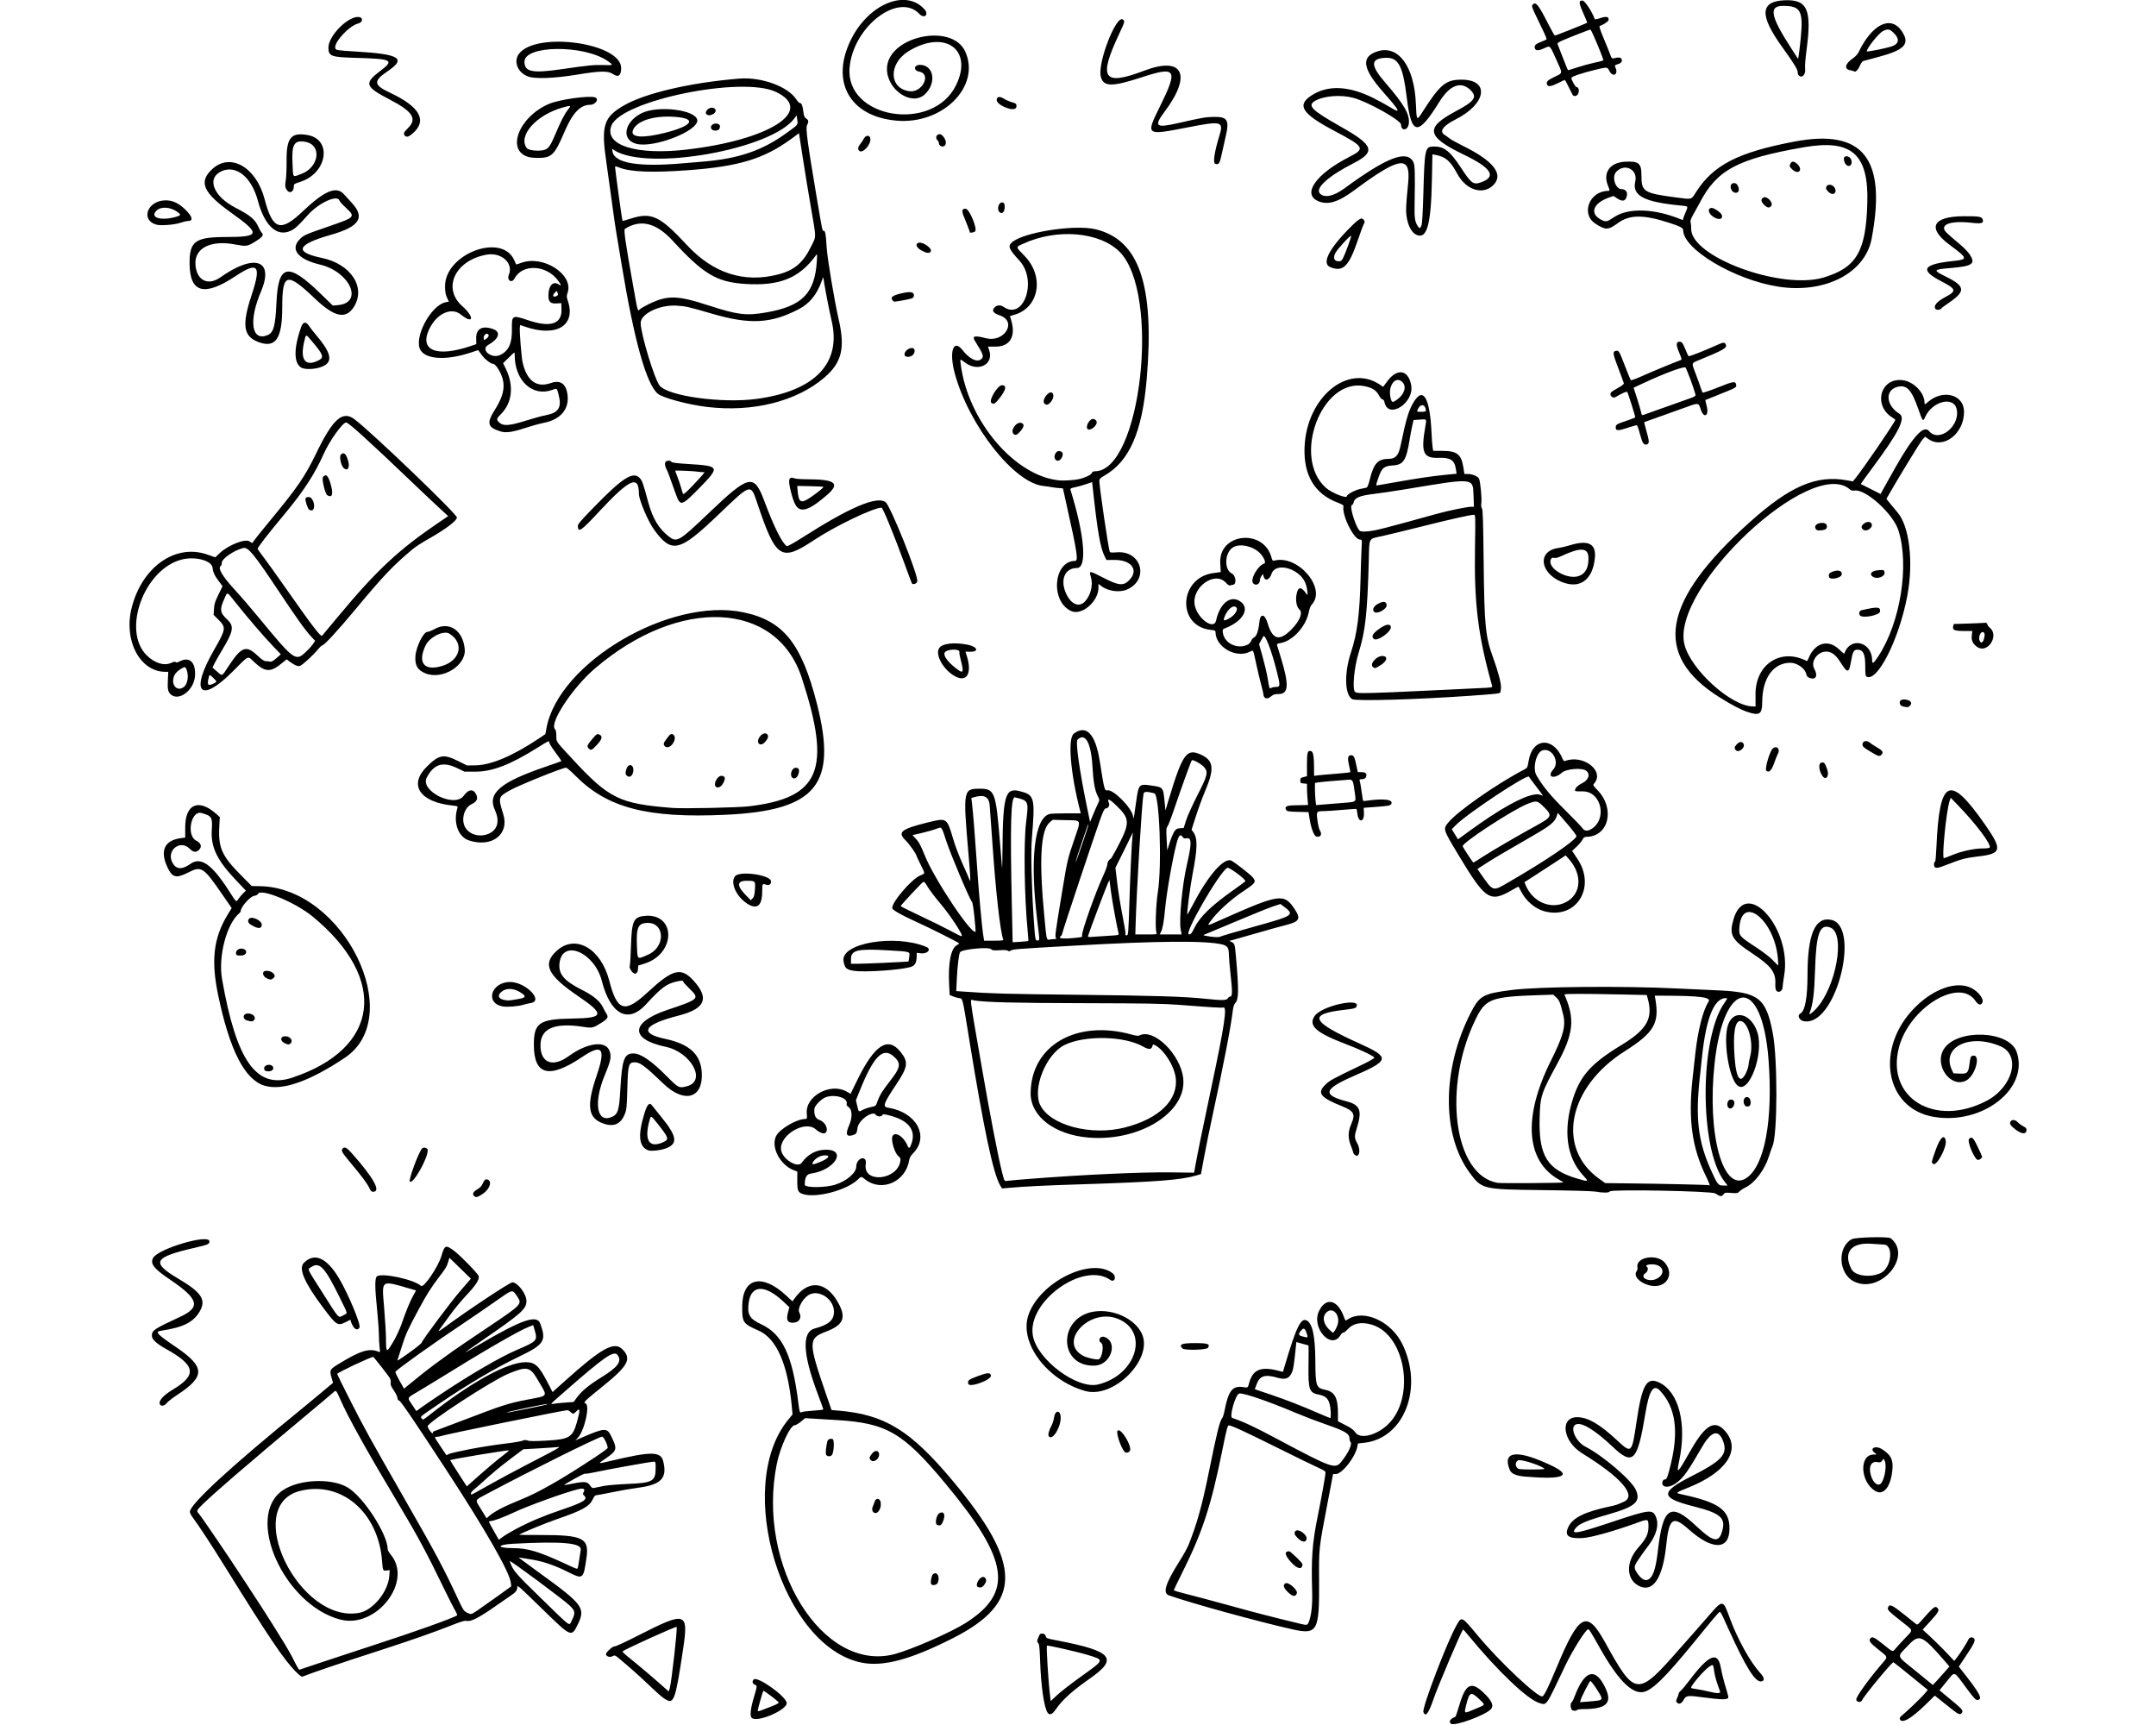 <?xml version="1.0" encoding="UTF-8" standalone="no"?>
<svg id="svg4180" xmlns:rdf="http://www.w3.org/1999/02/22-rdf-syntax-ns#" xmlns="http://www.w3.org/2000/svg" height="80" viewBox="0 0 2138 1944" width="100" version="1.1" xmlns:cc="http://creativecommons.org/ns#" xmlns:dc="http://purl.org/dc/elements/1.1/">
<path id="path4190" d="m1489.4 1942.6c-3.026-2.212-0.78-5.824 4.859-7.816 0.432-0.152 2.276-5.447 4.098-11.766 7.203-24.973 13.454-28.714 26.96-16.136 9.981 9.295 12.748 15.179 9.057 19.258-6.209 6.861-40.793 19.518-44.975 16.46zm27.59-16.772c11.782-4.96 11.463-4.082 4.058-11.145-8.909-8.498-10.836-7.82-14.051 4.941-3.133 12.436-3.811 12.015 9.993 6.204zm478.29 11.547c-0.412-1.073 0.216-2.344 1.781-3.61 5.825-4.709 22.356-20.481 25.885-24.696l3.866-4.618-18.993-15.46c-10.446-8.503-19.316-15.579-19.711-15.725-1.493-0.55-33.409 38.047-35.211 42.581-1.238 3.116-6.267 2.756-6.728-0.481-0.421-2.957 13.815-22.808 29.137-40.63 6.807-7.917 7.145-6.803-4.984-16.415-8.584-6.802-10.371-9.35-8.305-11.838 2.129-2.565 4.264-1.598 14.46 6.548 11.591 9.261 10.561 8.912 14.035 4.75 1.492-1.788 6.257-6.978 10.589-11.535 9.603-10.102 10.078-7.92-4.168-19.158-14.996-11.83-15.996-12.892-14.881-15.807 1.509-3.945 4.67-2.533 17.724 7.914 6.985 5.59 13.304 10.629 14.041 11.197 1 0.771 2.016 0.265 4-1.99 15.934-18.112 17.085-19.046 19.96-16.171 2.354 2.354 1.082 4.714-7.788 14.442l-8.989 9.858 3.739 3.405c7.912 7.205 18.729 17.832 25.161 24.719l6.707 7.181 3.978-5.153c3.42-4.431 9.935-14.796 12.351-19.653 1.04-2.091 4.462-2.404 6.001-0.549 1.827 2.201 0.217 5.649-9.291 19.901l-7.907 11.852 1.869 2.359c21.925 27.666 25.681 34.496 19.369 35.227-2.167 0.251-3.88-1.573-12.873-13.706-14.623-19.731-12.346-18.986-21.99-7.192l-8.138 9.953 5.25 4.382c2.888 2.41 8.738 7.269 13 10.797 7.64 6.324 8.911 8.415 6.55 10.776-2.126 2.126-3.48 1.374-16.9-9.38l-13.203-10.58-9.598 9.417c-16.904 16.584-27.63 22.735-29.797 17.088zm51.404-54.081 4.515-5.237-5.181-5.981c-25.701-29.667-28.96-31.057-41.438-17.678-12.939 13.873-14.03 10.255 8.694 28.835l19.204 15.702 4.846-5.202c2.665-2.861 6.877-7.559 9.36-10.439zm-1345.5 52.6c-2.119-2.119-1.291-10.167 2.3-22.371 4.14-14.07 4.108-13.687 1.256-14.942-2.83-1.245-3.344-3.756-1.205-5.895 3.949-3.949 35.022 17.877 37.071 26.038 1.953 7.781-33.409 23.183-39.422 17.17zm23.577-13.319c4.002-1.55 7.127-3.305 6.942-3.9-0.413-1.336-16.788-13.846-17.367-13.268-0.592 0.592-6.353 20.923-6.353 22.42 0 0.899 1.298 0.736 4.75-0.598 2.612-1.01 8.025-3.104 12.027-4.654zm309.86 7.33c-3.966-6.154-7.345-29.758-8.313-58.07-0.473-13.834-0.993-19.051-1.983-19.872-1.57-1.303-1.71-3.205-0.414-5.632 0.51-0.955 1.171-2.524 1.469-3.486 0.896-2.894 6.417-2.346 7.185 0.714 0.712 2.836 0.407 2.723 14.92 5.552 60.432 11.779 67.164 20.026 34.783 42.608-19.688 13.73-30.696 23.682-38.224 34.557-4.182 6.042-7.135 7.179-9.422 3.631zm36.467-39.553c28.414-20.396 28.037-19.323 8.896-25.294-10.126-3.159-44.936-11.122-45.93-10.508-0.994 0.614 1.536 41.314 3.592 57.774l0.591 4.731 7.227-6.749c3.975-3.712 15.506-12.692 25.624-19.954zm387.2 39.08c-1.776-4.629 27.074-80.122 37.471-98.053 5.824-10.043 5.328-10.3 24.554 12.715 24.539 29.374 67.318 69.502 72.128 67.657 2.004-0.769 6.85-10.633 15.912-32.391 25.501-61.231 34.112-65.713 54.722-28.486 34.147 61.676 36.269 61.832 84.914 6.221 3.575-4.087 8.75-9.922 11.5-12.967 2.75-3.045 10.511-11.895 17.247-19.668 19.829-22.88 18.716-22.888 27.306 0.192 8.715 23.416 22.944 48.89 34.016 60.902 4.739 5.141 5.102 8.845 0.915 9.334-6.81 0.795-16.947-15.408-36.468-58.294-10.556-23.189-9.201-21.145-12.163-18.363-1.361 1.279-7.735 8.82-14.164 16.758-39.691 49.007-54.211 64.538-65.89 70.477-13.689 6.961-30.711-8.528-53.164-48.373-10.342-18.354-11.986-21-13.043-21-2.773 0-17.67 23.667-26.201 41.624-22.157 46.641-20.352 44.053-28.939 41.48-13.368-4.005-47.02-36.059-79.898-76.104-2.935-3.575-5.611-6.61-5.946-6.745-1.098-0.442-28.29 63.448-33.635 79.028-5.409 15.768-8.854 20.101-11.174 14.055zm167.98-1.99c-1.963-0.796-2.825-7.47-1.131-8.758 0.788-0.599 2.268-3.34 3.289-6.09 11.427-30.791 23.937-34.283 35.232-9.836 7.765 16.806 0.615 23.336-25.554 23.336-3.3 0-6.278 0.45-6.617 1-0.642 1.038-3.109 1.203-5.218 0.348zm28.899-10.972c5.429-1.023 5.266-2.492-1.414-12.712-3.447-5.274-6.717-9.483-7.267-9.353-1.033 0.244-9.792 17.377-11.01 21.537l-0.688 2.348 8.848-0.657c4.867-0.361 10.055-0.884 11.529-1.162zm88.819 2.123c-1.108-1.335-1.053-2.166 0.338-5.082 0.914-1.917 1.662-4.108 1.662-4.869 0-0.76 1.062-2.208 2.36-3.216s5.743-6.333 9.878-11.833c21.741-28.919 31.959-33.102 35.218-14.417 0.81 4.644 2.676 12.488 4.146 17.431 5.11 17.176 4.981 16.507 3.37 17.526-2.299 1.454-9.152 1.144-26.513-1.197-18.548-2.501-20.226-2.291-22.958 2.875-2.198 4.157-5.38 5.337-7.5 2.783zm48.691-12.25c-0.298-0.963-1.693-4.946-3.1-8.852-1.407-3.906-2.989-10.142-3.515-13.856-1.189-8.393-1.211-8.414-5.863-5.19-5.847 4.052-20.214 20.806-20.214 23.572 0 0.45 2.587 1.125 5.75 1.5s9.125 1.525 13.25 2.556c10.075 2.516 14.413 2.602 13.692 0.27zm-1188.7 8.7c-3.697-2.236-8.441-6.387-21.5-18.816-8.195-7.8-19.577-17.903-29.712-26.375-5.59-4.672-5.774-4.743-8.601-3.281-3.029 1.566-7.187 0.075-7.187-2.578 0-1.976 7.926-9.068 9.472-8.475 0.83 0.319 13.111-5.361 27.811-12.861 52.873-26.977 55.891-26.035 49.69 15.51-8.617 57.729-10.359 62.689-19.972 56.876zm4.923-12.626c2.136-8.009 8.832-67.828 7.717-68.943-0.897-0.897-58.238 25.095-60.912 27.61-0.424 0.399 3.176 3.821 8 7.603 8.014 6.283 29.586 24.608 39.659 33.687 2.262 2.039 4.208 3.727 4.324 3.75 0.116 0.023 0.662-1.645 1.212-3.707zm-421.55-18.5c-14.06-14.5-29.64-37.6-80.71-119.8-14.841-23.9-28.711-45-35.363-53.9-1.813-2.4-3.297-5.3-3.297-6.4 0-8.634 47.181-52.022 127.44-117.2 5.419-4.4 13.292-10.925 17.495-14.5 4.204-3.575 9.619-8.108 12.033-10.073l4.39-3.573-1.74-6.203c-2.331-8.309-1.942-9.035 8.15-15.204 24.895-15.217 34.64-18.13 45.303-13.544 1.371 0.59 1.478-0.01 0.823-4.612-0.414-2.91-0.795-9.565-0.848-14.79-0.052-5.225-0.975-18.05-2.051-28.5-2.515-24.421-2.6-34.757-0.307-37.05 4.662-4.662 42.065 3.278 49.838 10.58 2.964 2.784 19.472-21.535 23.101-34.03 3.487-12.009 4.748-12.518 14.008-5.659 7.043 5.217 26.888 25.597 27.837 28.588 1.162 3.661-2.984 10.166-13.78 21.624-5.673 6.021-13.848 15.898-18.165 21.948-4.317 6.05-9.166 12.688-10.775 14.75-3.867 4.957-2.836 4.731 5.12-1.12 26.23-19.3 72.74-50.1 75.6-50.1 5.948 0 15.914 13.122 15.886 20.916-0.033 9.174-5.377 13.943-49.768 44.421-10.945 7.514-19.603 13.663-19.239 13.663 0.364 0 7.294-3.893 15.4-8.651 48.156-28.264 65.271-34.225 69.074-24.06 7.293 19.494 4.675 23.67-23.294 37.156-28.022 13.511-59.108 31.886-92.541 54.701-20.249 13.818-19.329 13.022-17.672 15.287 1.308 1.789 1.733 1.606 8.276-3.565 47.31-37.4 88.24-59.9 109.05-59.9 10.622 0 14.959 4.147 25.207 24.099l4.93 9.599 13.851-12.445c41.419-37.215 55.601-45.057 64.816-35.842 10.805 10.805 6.694 18.567-22.175 41.862-20.709 16.711-22.288 18.275-19.375 19.2 5.438 1.726-1.107 30.879-8.721 38.845l-2.693 2.818 8.5-3.676c24.013-10.384 27.216-10.566 31.541-1.788 7.577 15.377 7.243 16.842-5.889 25.826-9.281 6.349-9.31 6.332 5.01 2.918 46.195-11.014 56.963-11.006 59.805 0.044 4.95 19.244-2.118 26.652-28.731 30.114-6.729 0.875-19.686 3.129-28.791 5.009-9.106 1.879-17.297 3.417-18.203 3.417-0.987 0-2.433 1.776-3.607 4.431-3.559 8.046-11.76 12.619-40.134 22.379-13.619 4.685-40.9 15.958-42.804 17.689-0.167 0.152 10.633 0.269 24 0.261 48.068-0.031 55.069 3.468 51.807 25.896-3.532 24.284-3.682 24.393-21.44 15.474-14.104-7.083-27.339-11.608-40.005-13.674-4.982-0.813-10.408-1.7-12.058-1.971l-3-0.493 3.221 2.553c1.771 1.404 11.591 8.604 21.822 15.998 46.663 33.728 50.353 38.576 42.318 55.6-7.689 16.291-7.312 16.436-40.026-15.394-29.28-28.5-28.84-28.2-28.84-24.4 0 2.876-2.082 5.303-7.716 8.995-2.081 1.364-8.284 5.647-13.784 9.519-22.09 15.551-30.691 19.991-36.095 18.635-1.521-0.382-6.58 1.113-14.616 4.317-20.469 8.164-46.571 17.332-81.289 28.554-45.397 14.674-78.066 25.739-88.513 29.98-1.006 0.408-3.559-1.487-7.616-5.652zm30.63-11.1c14.025-4.708 41.7-13.819 61.5-20.246 41.761-13.555 84.41-28.811 89.722-32.095 0.417-0.258-0.627-2.807-2.32-5.665-1.693-2.858-6.888-13.072-11.543-22.697-20.328-42.024-30.243-60.491-52.347-97.5-35.767-59.884-56.581-97.257-65.44-117.5-4.496-10.272-4.933-10.782-7.257-8.457-0.998 0.998-18.014 15.312-37.814 31.809s-36.225 30.254-36.5 30.571c-0.275 0.317-4.775 4.177-10 8.577-39.359 33.144-67.06 57.875-69.103 61.693-0.846 1.581-0.661 2.443 0.893 4.151 1.079 1.186 5.018 6.656 8.755 12.156 3.737 5.5 9.29 13.6 12.342 18 12.917 18.625 51.715 77.737 63.01 96 3.741 6.05 9.601 15.5 13.021 21 3.42 5.5 8.326 14.358 10.901 19.685 2.575 5.327 5.132 9.549 5.682 9.382s12.475-4.155 26.5-8.864zm19.499-47.65c-63.572-16.677-107.92-116.15-64.905-145.58 18.321-12.532 54.724-14.191 73.146-3.334 17.858 10.525 45.26 52.832 45.26 69.88 0 0.985 1.566 3.666 3.481 5.958 25.264 30.239-16.433 83.713-56.981 73.076zm21.445-7.572c15.462-2.898 32.561-23.835 33.818-41.411l0.479-6.697-3.576 0.417c-4.113 0.48-4.174 0.346-5.092-11.291-4.311-54.634-46.115-90.104-92.399-78.396-65.914 16.673-1.069 150.09 66.769 137.38zm239.17 9.297c4.76-9.331 4.469-11.468-2.441-17.898-7.972-7.419-67.738-51.662-67.108-49.678 3.247 10.231 5.56 12.968 35.936 42.523 33.834 32.919 30.766 30.633 33.613 25.054zm-105.34-12.5c3.868-2.612 13.875-9.676 22.239-15.697l15.206-10.947-0.457-4.058c-1.37-12.1-28.26-59.1-73.61-128.5-34.44-52.7-50.45-76.3-52.18-76.7-1.28-0.4-1.97-1.4-1.97-3 0-1.341-1.847-5.159-4.105-8.483-3.148-4.636-3.978-6.682-3.559-8.777 0.34-1.7-0.125-3.834-1.232-5.65-1.92-3.1-17.89-23.4-18.46-23.4-2.94 0-40.64 17.8-40.64 19.2 0 0.428 6.681 13.95 14.846 30.049 15.674 30.903 22.564 43.389 60.304 109.27 36.385 63.518 45.261 80.144 61.306 114.83 5.178 11.194 6.39 13.065 9.49 14.641 5.009 2.546 5.024 2.543 12.825-2.725zm112.59-48c0.271-0.963 0.992-5.125 1.602-9.25 0.61-4.125 1.325-8.891 1.59-10.591 1.211-7.783-21.002-9.769-76.21-6.814-18.805 1.006-18.838 4.887-0.043 4.933 16.483 0.04 28.962 3.772 58.703 17.554 14.353 6.651 13.711 6.465 14.358 4.169zm-70.36-43c15.816-8.41 31.448-15.037 51.258-21.731 25.369-8.572 30.58-11.743 26.31-16.013-1.836-1.836-1.861-2.009-0.638-4.295 1.853-3.462-0.18-4.508-6.068-3.119-14.649 3.456-56.918 18.738-73.363 26.524-10.623 5.029-22.654 9.465-25.675 9.465-2.511 0-2.521-0.03 3.784 11.105l5.609 9.906 4.641-3.395c2.553-1.867 8.916-5.668 14.141-8.447zm-16.28-23.471c5.071-2.619 14.957-7.034 21.969-9.811 19.958-7.906 46.616-23.117 84.561-48.251 7.562-5.009 13.723-9.564 13.691-10.121-0.252-4.299-4.675-12.982-6.452-12.666-5.486 0.975-82.218 39.1-129.1 64.144-15.027 8.027-14.235 6.054-7.119 17.735l6.162 10.114 3.533-3.191c1.943-1.755 7.682-5.333 12.753-7.952zm-20.339-22.571c17.145-9.723 36.859-20.284 64.876-34.755 17.867-9.229 23.191-12.369 20.243-11.94-2.2 0.32-12.033 1.033-21.851 1.585l-17.851 1.003-14.149 10.644c-12.614 9.489-21.297 16.738-34.144 28.505-2.203 2.018-5.617 4.946-7.587 6.506-3.004 2.381-4.223 5.325-2.204 5.325 0.301 0 6.001-3.093 12.667-6.873zm135.62-2.7c4.675-0.855 17.275-1.917 28-2.361 27.673-1.144 30.989-3.05 30.996-17.823 0.004-6.994-0.081-7.25-2.404-7.25-2.95 0-54.297 9.261-66.851 12.058-4.997 1.113-9.726 1.778-10.509 1.477-1.1-0.4-23.23 11.8-23.23 12.9 0 0.133 3.938-0.563 8.75-1.547 13.871-2.836 17.251-2.542 20.177 1.755 1.857 2.727 2.914 3.428 4.5 2.987 1.14-0.317 5.898-1.276 10.573-2.131zm-115.22-32.7c5.102-3.859 9.097-7.195 8.879-7.413-0.73-0.73-65.278 9.968-66.298 10.988-0.127 0.127 4.051 6.837 9.283 14.912l9.514 14.682 14.673-13.077c8.07-7.192 18.847-16.234 23.949-20.093zm-35.29-8.801c11.542-2.231 28.867-4.97 38.5-6.087s18.94-2.64 20.682-3.383c2.414-1.03 3.856-1.092 6.065-0.258 2.07 0.781 8.031 0.806 20.863 0.088 26.57-1.487 29.925-3.591 34.972-21.937 3.569-12.972 3.285-15.646-1.155-10.856-2.801 3.022-3.811 3.101-6.412 0.5-1.1-1.1-2.722-2-3.604-2-3.914 0-137.49 27.326-142.05 29.059-1.361 0.517-3.571 0.941-4.91 0.941-3.226 0-3.377-0.399 4.153 10.911l6.588 9.895 2.662-1.408c1.464-0.775 12.106-3.233 23.648-5.464zm-41.05-19.9c0.161 0 14.866-5.559 32.677-12.353 46.876-17.882 51.3-19.306 73.195-23.574 24.626-4.8 23.406-2.446 11.671-22.523-8.579-14.677-12.143-15.38-33.284-6.562-18.624 7.768-90.698 54.744-90.698 59.114 0 2.223 5.418 9.391 5.782 7.648 0.201-0.963 0.497-1.75 0.658-1.75zm107.72-26.08c18.148-3.648 23.365-4.92 20.17-4.92-2.362 0-41.359 8.09-43.488 9.022-2.768 1.211-5.589 1.708 23.318-4.102zm-101.16-14.8c34.109-22.854 68.668-43.018 87.5-51.055 23.122-9.867 23.637-10.456 19.969-22.806l-1.531-5.155-5.219 2.056c-11.595 4.568-51.511 27.702-102.22 59.243-4.95 3.079-14.503 8.872-21.229 12.873-14.217 8.457-13.492 6.963-7.647 15.753l4.624 6.954 5.626-4.074c3.094-2.241 12.151-8.446 20.126-13.789zm142.5 8.251 9-0.658 4.5-6.025c4.79-6.413 13.769-13.753 26-21.252 19.585-12.009 24.489-18.68 18.927-25.75-4.15-5.276-14.867 2.165-59.427 41.257-17.742 15.565-16.798 14.485-12 13.722 2.2-0.35 8.05-0.932 13-1.294zm-163.5-30.8c10.845-8.663 20.12-15.588 36.611-27.334 3.911-2.786 21.011-14.379 38-25.763 40.045-26.833 40.284-27.086 34.097-36.064-5.406-7.845-4.304-8.123-24.772 6.251-10.14 7.121-26.762 18.502-36.937 25.292-33.189 22.147-73.656 51.032-75.362 53.792-0.282 0.456 1.801 4.925 4.629 9.931l5.141 9.102 3.546-3.01c1.95-1.656 8.721-7.144 15.046-12.196zm-11.79-26.1c6.949-4.95 12.838-9.739 13.089-10.643 0.904-3.267 32.472-45.492 43.82-58.612l11.622-13.438-12.117-11.809-12.117-11.809-1.327 4.552c-1.593 5.462-2.749 7.375-10.734 17.759-8.133 10.577-13.621 19.272-22.087 35-12.797 23.772-15.138 28.9-19.402 42.5-2.328 7.425-4.468 14.124-4.755 14.886-0.766 2.035 0.157 1.482 14.01-8.386zm-18.715-12.04c3.065-5.207 7.151-14.004 9.081-19.548 5.315-15.269 9.201-24.758 12.96-31.643l3.402-6.231-5.22-1.517c-34.982-10.164-33.422-11.161-30.858 19.72 1.199 14.442 2.177 30.533 2.173 35.758-0.014 16.738 0.519 16.956 8.463 3.46zm528 362.1c-89.767-17.536-144.77-197.87-83.403-273.43l5.16-6.353-0.689-7.647c-4.339-48.176-17.045-77.706-37.316-86.724-18.073-8.04-18.776-9.071-18.704-27.423 0.125-32.098 22.133-37.586 49.418-12.325l7.265 6.726 2.08-2.951c15.417-21.874 35.613-20.16 49.223 4.178 9.677 17.304 6.295 25.317-13.931 33.01-19.791 7.528-19.76 11.653 0.529 70.537l6.09 17.675 7.638 0.638c52.501 4.383 81.511 22.282 129.68 80.012 78.038 93.532 77.906 136.68-0.54 176.45-47.395 24.03-78.292 32.358-102.5 27.629zm36.859-9.701c18.938-5.023 63.742-24.648 80.084-35.077 54.314-34.662 49.053-70.619-23.016-157.3-47.761-57.446-66.242-68.142-123.43-71.435-10.175-0.586-22.1-1.3-26.5-1.588l-8-0.523-4.859 4.023c-2.672 2.213-5.822 4.024-7 4.025-4.953 0-16.127 24.11-20.04 43.231-23.518 114.92 51.493 236.2 132.76 214.65zm93.89-75.6c-3.69-1.489 1.309-11.338 5.755-11.338 2.776 0 4.365 3.421 2.901 6.25-2.651 5.125-5.058 6.54-8.657 5.088zm-52.794-3.409c-1.019-1.648 0.469-9.622 2.038-10.924 4.486-3.723 8.186 2.445 5.58 9.302-1.077 2.833-6.196 3.923-7.617 1.623zm6.794-66.591c-2.894-1.168-0.866-11.402 2.63-13.273 4.667-2.498 6.807 1.147 4.56 7.766-1.946 5.731-3.563 6.97-7.189 5.507zm-72.05-14.5c-1.417-1.417-1.549-4.14-0.318-6.564 0.485-0.955 1.284-3.086 1.774-4.736 1.61-5.416 6.763-4.33 7.116 1.5 0.458 7.576-4.793 13.579-8.572 9.8zm-2.629-58.371c-2.142-2.142-1.993-3.188 1.023-7.141 3.381-4.432 7.722-4.391 8.233 0.077 0.611 5.342-5.962 10.358-9.256 7.064zm-50.431-6.179c-0.842-1.585-0.215-8.636 1.329-14.933 0.604-2.465 3.373-3.698 6.023-2.681 1.982 0.761 1.604 13.447-0.519 17.414-1.305 2.438-5.577 2.563-6.833 0.2zm-14.39-49.7c6.188-0.398 11.25-1.027 11.25-1.397s-2.931-8.466-6.513-17.988c-16.782-44.615-17.877-69.25-3.253-73.174 15.975-4.287 21.795-9.412 21.742-19.145-0.074-13.57-15.923-24.715-27.4-19.269-7.102 3.37-14.171 15.62-11.69 20.256 3.232 6.039-0.086 11.484-7.086 11.628-6.26 0.128-7.864-3.084-5.694-11.41l1.579-6.06-6.692-6.313c-20.578-19.412-36.166-19.112-39.078 0.752-2.002 13.659 0.815 18.659 13.923 24.716 23.728 10.962 35.048 34.397 41.665 86.258 1.702 13.34 1.929 14.012 4.309 12.759 0.929-0.489 6.752-1.214 12.939-1.612zm539.75 246.41c-37.742-8.426-114.3-29.485-139-38.236-7.318-2.593-3.969-13.409 11.917-38.484 4.257-6.72 8.862-15.026 10.232-18.457 9.459-23.682 15.225-44.351 22.802-81.739 9.042-44.613 12.3-57.824 15.044-61 0.713-0.825 1.822-4.2 2.464-7.5 4.562-23.438 8.899-29.174 20.838-27.562 5.944 0.803 5.61 1.015 7.088-4.498 4.046-15.09 12.968-18.97 32.36-14.074l5.746 1.451 2.584-8.659c12.607-42.251 17.773-52.719 24.296-49.228 6.462 3.458 9.459 17.613 9.647 45.569 0.193 28.619 0.81 30.388 11.362 32.579 10.536 2.187 14.114 8.957 14.124 26.72v8.701l8.563 4.374c6.383 3.26 9.216 5.361 11.128 8.25 5.202 7.861 23.686 3.326 36.582-8.975 31.533-30.078 19.994-101.39-18.214-112.56-11.546-3.376-20.778-1.681-26.797 4.92-2.325 2.55-4.672 4.363-5.214 4.028-0.542-0.335-2.088 1.136-3.435 3.27-10.479 16.6-32.811-8.856-24.02-27.381 7.606-16.028 20.8-13.274 27.903 5.825 2.007 5.396 1.794 5.255 4.878 3.235 17.77-11.643 48.572 2.349 61.073 27.744 24.31 49.383 2.31 106.55-42.912 111.51l-6.956 0.763-0.779 3.754c-2.526 12.172-17.266 30.744-24.403 30.747h-2.906l-6.251 32.749c-9.944 52.096-9.727 50.105-9.503 87.57 0.342 57.107-1.786 60.948-30.246 54.595zm18.786-8.673c2.772-6.929 4.092-19.15 3.644-33.743-1.146-37.323 0.119-54.71 6.143-84.407 4.153-20.475 8.927-46.958 8.927-49.522 0-1.748-1.657-2.892-8.75-6.042-4.812-2.138-24.95-11.964-44.75-21.837-37.2-18.5-52.6-25.6-55.5-25.6-1.378 0-2.578 4.517-6.937 26.121-13.105 64.957-22.624 94.078-46.043 140.86-4.955 9.899-9.009 18.356-9.009 18.795 0 0.439 6.188 2.308 13.75 4.153 7.562 1.845 29.95 7.821 49.75 13.28 30.351 8.367 46.202 12.452 80 20.617 6.608 1.596 7.181 1.428 8.786-2.584zm-23.29-32.843c-5.329-4.985-6.429-8.563-3.168-10.308 3.46-1.852 14.245 7.668 12.839 11.333-1.576 4.107-4.518 3.796-9.671-1.024zm3.11-34.15c-7.118-7.918-7.85-12.25-2.07-12.25 1.521 0 14.964 12.998 14.964 14.468 0 6.7-5.768 5.708-12.894-2.219zm7.64-27.049c-3.907-3.853-4.58-5.967-2.546-8.001 3.282-3.282 13.625 4.378 12.416 9.195-0.987 3.933-5.185 3.425-9.869-1.194zm48.723-85.728c8.159-9.957 13.025-20.378 10.632-22.771-0.606-0.606-1.101-2.344-1.101-3.862 0-5.498-4.777-8.288-28-16.35-9.075-3.15-23.7-8.76-32.5-12.466-31.555-13.289-58.609-22.572-63.684-21.85-4.124 0.586-11.605 26.279-8.012 27.516 13.794 4.748 24.859 9.953 52.47 24.681 59.298 31.63 63.589 33.164 70.194 25.103zm-11.667-57.222c-0.727-12.384-4.073-17.112-13.302-18.797-10.892-1.988-12.096-5.461-11.68-33.703 0.176-11.962 0.174-21.75 0-21.75-0.178 0-3.332-0.86-7.009-1.912l-6.686-1.912-0.533 5.162c-2.163 20.966-2.872 25.512-4.578 29.369-2.871 6.49-7.38 8.19-15.512 5.848-14.643-4.218-20.504-2.531-24.029 6.914l-2.202 5.901 18.115 6.139c18.2 6.168 33.282 12.05 54.615 21.3 6.325 2.743 11.895 5.033 12.378 5.089 0.483 0.056 0.674-3.385 0.423-7.647zm-26.302-85.5c-2.36-8.368-3.987-9.489-7.428-5.115-2.945 3.744-2.595 5.028 1.677 6.162 5.906 1.569 6.46 1.468 5.75-1.047zm33.914-11.511c3.852-11.149-5.239-21.568-12.491-14.316-5.142 5.142-3.276 13.736 4.404 20.28l3.172 2.703 1.721-2.203c0.947-1.212 2.383-4.12 3.193-6.464zm341.02 294.35c-15.663-6.821-16.614-27.166-2.038-43.588 8.791-9.904 11.607-15.602 11.587-23.446-0.024-9.394 0.096-9.358-14.091-4.217-24.852 9.007-50.37 16.134-59.893 16.728-16.558 1.034-21.252-2.771-16.034-12.998 5.146-10.088 18.274-16.502 46.034-22.493 7.738-1.67 8.366-1.878 16.091-5.338 15.129-6.775-2.449-27.262-46.966-54.74-22.047-13.608-25.412-41.081-4.975-40.619 11.821 0.267 25.011 7.981 44.258 25.882 16.61 15.448 16.807 15.263 22.136-20.76 6.162-41.656 11.382-50.794 25.304-44.296 22.325 10.419 31.612 46.424 22.775 88.296-3.398 16.101-2.25 15.071 12.882-11.556 17.146-30.172 27.94-35.699 40.067-20.513 16.437 20.584-0.407 45.321-42.322 62.153-15.155 6.086-15.238 6.173-7.5 7.83 41.757 8.944 53.727 17.604 53.553 38.745-0.198 24.073-19.202 24.414-45.734 0.822-18.071-16.07-22.344-13.14-25.546 17.52-3.803 36.418-14.449 53.18-29.588 46.588zm11.548-9.418c3.952-3.952 6.638-13.489 8.56-30.398 5.667-49.842 14.315-55.472 43.305-28.192 18.345 17.263 24.721 18.999 28.547 7.77 5.621-16.496-0.097-21.998-30.976-29.813-38.231-9.675-38.781-15.926-2.999-34.079 33.929-17.212 40.821-24.583 36.058-38.561-5.02-14.733-13.326-12.926-23.874 5.196-16.974 29.159-20.846 34.583-29.194 40.885-6.316 4.769-13.442 5.703-15.412 2.022-1.268-2.368 0.246-6 2.5-6 2.098 0 2.963-2.167 6.387-16 9.491-38.346 5.726-65.146-11.786-83.892-7.473-8-12.283-0.628-16.569 25.392-8.984 54.54-13.926 59.522-37.162 37.467-20.412-19.375-35.909-28.464-41.869-24.559-6.183 4.051 0.943 19.388 11.5 24.75 19.292 9.799 51.623 37.409 56.641 48.37 6.122 13.373-0.256 19.159-30.687 27.841-25.475 7.268-33.379 10.64-37.325 15.926-5.377 7.202 1.382 5.959 42.871-7.886 40.053-13.366 44.09-13.852 47.679-5.738 4.025 9.099 1.044 20.772-8.506 33.306-4.507 5.915-5.275 6.985-10.865 15.138-5.281 7.702-5.497 9.502-1.804 15.076 5.597 8.45 10.538 10.422 14.982 5.979zm253.6-98.1c-17.1-10.4-18.3-41.1-1.7-41.1 3.74 0 3.753-0.014 1.493-1.597-7.234-5.067 0.264-9.261 7.852-4.392 10.152 6.514 12.768 11.751 11.669 23.358-1.818 19.205-10.088 29.343-19.337 23.703zm7.201-9.509c3.839-5.859 5.823-20.128 3.422-24.614l-1.218-2.275-1.718 2.278c-1.415 1.877-2.282 2.154-4.918 1.575-7.198-1.581-10.595 4.884-7.735 14.721 2.744 9.44 8.744 13.541 12.168 8.316zm-401.6-6.7c-10.228-0.863-15.691-3.193-17.471-7.453-9.051-21.663 8.363-23.462 47.228-4.881 23.878 11.416 12.97 15.937-29.757 12.334zm21.578-8.741c-1.891-3.06-24.9-10.765-29.043-9.725-4.756 1.194-4.197 8.947 0.712 9.892 4.366 0.841 28.864 0.696 28.331-0.167zm-473.33-19.329c-4.552-5.49-9.905-22.009-7.719-23.823 3.884-3.223 16.714 18.222 13.741 22.968-1.27 2.027-4.652 2.507-6.022 0.855zm-85.176-17.211c-1.409-1.698-0.329-6.075 3.158-12.789 1.057-2.036 2.226-5.812 2.596-8.392 1.351-9.402 7.809-8.719 7.494 0.792-0.372 11.229-9.365 25.068-13.248 20.389zm-1001.4-35.4c-3.393-3.393 2.13-10.312 13.833-17.33 27.765-16.652 25.936-27.292-7.926-46.1-10.415-5.8-15.574-10.6-15.574-14.6 0-6.142 2.279-7.671 31.842-21.364 23.565-10.915 21.066-20.005-11.574-42.102-18.233-12.343-22.398-17.713-18.849-24.303 5.506-10.223 62.204-27.161 63.38-18.934 0.459 3.211-1.287 4.024-15.809 7.358-47.391 10.883-50.437 16.496-19.03 35.066 26.012 15.38 31.486 23.705 24.079 36.62-7.093 12.367-18.454 18.111-43.288 21.889-7.729 1.176-5.837 3.284 16.851 18.784 32.408 22.141 32.693 32.79 1.423 53.278-5.567 3.647-11.084 7.934-12.261 9.525-1.992 2.694-5.521 3.801-7.096 2.226zm1042.4-15.8c-43.045-12.044-74.754-54.284-64.172-85.485 12.572-37.066 70.324-65.88 94.836-47.316 4.9 3.711 2.412 11.076-2.557 7.571-30.262-21.346-93.886 24.399-87.245 62.728 4.69 27.068 49.989 60.94 73.686 55.098 43.457-10.713 57.958-60.046 21.778-74.091-32.067-12.448-67.839 26.66-38.415 41.998 4.274 2.228 15.023 4.58 17.168 3.757 4.021-1.543 6.243-16.349 2.778-18.513-4.292-2.68-1.12-8.374 3.708-6.654 15.867 5.653 7.306 31.452-10.708 32.27-41.468 1.883-42.107-54.861-0.685-60.924 21.611-3.163 45.983 8.292 53.666 25.224 12.859 28.338-31.765 73.311-63.838 64.337zm-131.76-7.927c-1.445-3.765 0.128-5.055 10.967-8.997 10.991-3.998 13.749-4.085 14.398-0.455 0.84 4.705-23.68 13.842-25.365 9.451zm241.26-40.059c-4.49-4.49-1-6 13.863-6 14.885 0 17.588 0.953 14.882 5.25-1.579 2.507-26.342 3.153-28.745 0.75zm-934.64-24.7c-1.103-1.788-2.266-4.244-2.583-5.458l-0.577-2.208-4.652 2.368c-9.788 4.982-10.805 4.358-26.102-15.993-20.864-27.758-27.91-43.864-21.935-50.141 11.659-12.249 25.51-6.511 39.363 16.305 10.244 16.874 25.227 52.525 23.589 56.128-1.493 3.283-4.74 2.826-7.102-1zm-10.925-12.77c4.879-2.489 5.284-0.367-3.483-18.276-17.421-35.587-23.264-42.071-32.598-36.178-4.809 3.036-5.985 0.185 11.337 27.474 20.87 32.878 18.419 30.206 24.744 26.98zm1471.5-33.7c-11.19-3.024-17.943-10.655-14.059-15.886 0.793-1.068 1.233-2.841 0.978-3.941-2.749-11.874 21.846-16.292 30.887-5.548 11.812 14.038 0.404 30.296-17.807 25.375zm8.525-7.34c10.864-5.542 7.556-16.104-5.102-16.295-4.954-0.075-8.189 1.407-6.01 2.754 2.014 1.245 1.183 5.445-1.413 7.146-7.523 4.929 3.933 10.779 12.525 6.395zm222.2 2.955c-17.429-8.867-18.826-38.721-2.228-47.576 4.213-2.248 41.314-3.112 43.886-1.022 25.143 20.422-11.962 63.706-41.658 48.598zm30.475-9.498c12.082-5.911 14.687-31.697 3.236-32.018-1.891-0.053-8.163-0.449-13.938-0.88-22.88-1.709-32.056 9.974-22.44 28.57 4.007 7.749 21.486 10.031 33.142 4.328zm-1585.5-86.7c-2.323-2.323-1.234-4.696 3.402-7.413 3.368-1.974 5.101-3.861 6.465-7.042 1.024-2.39 2.517-4.345 3.316-4.345 7.785 0 5.571 10.284-3.533 16.415-5.655 3.808-7.717 4.318-9.65 2.385zm1402.8-0.62c-0.825-0.374-2.625-1.43-4-2.347-3.972-2.649-117.69-4.803-118.67-2.248-0.65 1.693-8.062 1.794-16.329 0.223-3.108-0.591-29.419-1.325-60.5-1.688-66.945-0.781-67.559-0.931-81.39-19.766-31.487-42.88-31.011-116.67 1.159-179.68 10.108-19.799 13.936-21.938 46.731-26.116 30.039-3.827 125.95-4.669 186.5-1.638 11 0.551 31.145 1.48 44.766 2.064 46.696 2.005 54.96 8.363 62.616 48.177 5.582 29.031 5.383 114.83-0.295 127.34-0.749 1.65-2.57 6.873-4.046 11.607-4.705 15.089-16.015 30.079-26.452 35.06-2.524 1.205-5.552 3.205-6.73 4.445-1.951 2.055-2.774 2.204-9.311 1.685-6.535-0.519-7.303-0.38-8.666 1.567-1.538 2.196-2.773 2.498-5.383 1.315zm-14.271-21.406c-16.004-32.578-20.367-64.637-15.144-111.27 0.801-7.15 2.143-19.3 2.982-27 2.883-26.448 8.713-49.281 15.016-58.804 3.252-4.914-9.824-6.597-51.894-6.679l-8.811-0.017 0.811 4.75c4.504 26.371-1.981 37.223-34.533 57.791-63.986 40.43-77.75 109.03-28.862 143.86l6.794 4.84 27.706 0.31c38.374 0.429 88.621 1.591 89.122 2.061 1.87 1.752 0.641-2.041-3.188-9.836zm20.607 5.476c-28.337-36.871-28.105-162.43 0.372-201.5 1.904-2.612 3.086-4.798 2.627-4.856-13.959-1.771-23.572 21.01-28.319 67.106-0.595 5.775-1.717 16.35-2.494 23.5-4.841 44.54-1.688 70.846 12.226 102 7.797 17.458 8.605 18.5 14.34 18.5h4.898l-3.651-4.75zm-181.54 1.233c0.163-0.132-2.145-1.618-5.128-3.301-37.145-20.963-40.491-70.464-9.021-133.44 14.175-28.368 17.197-39.603 14.049-52.238-3.54-14.208-4.341-16.212-7.76-19.414l-3.436-3.218-16.599 0.544c-52.458 1.721-59.401 4.216-69.923 25.134-38.86 77.254-25.923 178.2 23.892 186.42 3.951 0.652 73.086 0.202 73.925-0.481zm206.35-4.959c20.559-13.606 30.178-65.081 24.951-133.52-7.277-95.272-50.226-92.444-60.754 4-8.801 80.622 9.524 146.91 35.804 129.52zm-20.931-80.274c-1.488-3.035 0.016-7.71 2.599-8.077 3.545-0.504 5.396 1.6 4.607 5.236-1.014 4.679-5.448 6.427-7.206 2.841zm18.855-2.124c-2.555-4.774-0.231-9.947 3.882-8.642 2.21 0.701 3.415 3.906 2.883 7.664-0.45 3.175-5.221 3.864-6.766 0.977zm-7.917-21.876c-9.846-8.32-16.534-51.432-10.621-68.47 6.288-18.117 26.534-12.627 33.116 8.98 7.443 24.432-9.853 70.172-22.495 59.49zm9.201-13.443c1.599-3.131 3.026-7.406 3.172-9.5 0.146-2.094 0.988-6.489 1.871-9.767 3.794-14.083-1.232-35.867-9.103-39.453-6.68-3.043-9.838 7.637-8.993 30.413 1.166 31.438 6.048 42.025 13.053 28.307zm-183.5 114.4c-18.429-20.107-22.433-50.37-11.324-85.602 8.327-26.411 20.83-40.362 54.458-60.761 29.256-17.748 36.264-30.173 29.876-52.976l-1.005-3.589-30.748-0.659c-40.529-0.869-62.491-0.837-62.081 0.092 12.09 27.372 10.403 44.124-7.809 77.55-18.514 33.98-19.464 36.902-20.11 61.812-1.1 42.414 8.54 57.981 42.093 67.975 13.542 4.034 13.755 3.91 6.649-3.842zm-878.16 21.634c-6.455-1.837-7.341-3.709-7.273-15.358l0.06-10.261-3.198-1.156c-15.987-5.781-26.853-25.97-20.82-38.684 3.773-7.95 23.23-19.425 32.939-19.425 2.126 0 2.205-0.293 1.713-6.415-1.555-19.367 26.617-34.776 44.81-24.509l4.564 2.576 7.626-15.576c19.487-39.803 34.522-49.538 48.768-31.576 9.115 11.493 8.349 16.737-5.473 37.426-14.036 21.01-15.149 24.417-8.322 25.47 31.598 4.875 46.592 32.447 27.886 51.28-2.599 2.617-3.994 5.059-4.42 7.74-3.86 24.292-30.596 36.227-49.253 21.986-5.377-4.104-4.161-4.181-9.437 0.594-12.659 11.456-45.382 20.096-60.17 15.887zm35.865-11.016c12.27-3.7 23.3-13.2 23.3-20 0-6.601 5.806-11.819 9.625-8.649 1.242 1.031 1.468 2.453 1.013 6.362-2.469 21.208 35.586 17.414 39.043-3.893 0.491-3.025 0.184-3.891-1.987-5.599-4.474-3.52-8.954-18.752-6.735-22.9 2.907-5.432 12.49 0.577 16.597 10.407 1.824 4.365 2.769 3.944 4.849-2.161 5.379-15.786-4.468-27.019-28.223-32.197-3.43-0.748-4.428-0.651-4.857 0.468-0.766 1.996-6.022 1.774-7.185-0.303-3.093-5.527-19.307 5.66-20.588 14.206-1.011 6.741-1.332 7.277-5.093 8.519-7.577 2.501-8.914-0.866-4.414-11.12 3.841-8.752 3.506-17.646-0.772-20.449-1.833-1.201-2.352-2.258-2.004-4.081 1.224-6.405-13.738-10.748-23.796-6.907-4.923 1.88-12.378 9.515-12.63 12.934-0.535 7.257 1.258 11.158 5.821 12.664 4.643 1.532 8.561 6.877 8.152 11.121-0.532 5.534-5.67 5.211-12.689-0.797-12.092-10.351-40.732 6.706-38.878 23.154 1.157 10.262 18.53 21.276 23.249 14.74 6.961-9.64 16.162-14.623 27.169-14.713 24.623-0.202 9.953 23.223-16.847 26.9-4.812 0.66-6.822 4.354-6.822 12.535 0 3.609 22.863 3.526 34.698-0.126zm-18.567-24.92c10.379-4.091 13.681-7.948 6.803-7.948-5.625 0-11.459 3.423-14.061 8.25-1.281 2.376 0.672 2.295 7.258-0.302zm58.703-62.438c5.224-1.08 5.369-1.205 7.016-6.07 2.286-6.752 5.686-12.306 14.045-22.941 12.37-15.737 13.049-20.378 4.127-28.198-12.015-10.53-22.519 0.197-38.076 38.884l-4.297 10.686 1.341 5.814c1.796 7.787 1.555 7.592 6.314 5.113 2.308-1.202 6.596-2.682 9.53-3.289zm-565.63 91.3c-2.126-4.784-8.621-13.529-20.981-28.25-9.841-11.721-11.047-13.803-9.248-15.97 2.281-2.749 4.578-1.632 10.597 5.151 24.701 27.838 33.225 43.32 23.852 43.32-1.779 0-2.778-1.006-4.22-4.25zm711.08-2.876c-7.778-12.902-18.455-63.155-34.75-163.56-8.181-50.406-7.299-46.854-11.814-47.586-1.832-0.297-4.922-1.206-6.868-2.018l-3.537-1.478-0.62-11.866c-1.264-24.197 2.014-40.731 8.794-44.36 1.382-0.74 2.51-1.606 2.507-1.926-0.008-0.827-33.988-17.894-49.802-25.014-14.188-6.388-24.766-12.343-25.481-14.344-1.969-5.508 21.419-33.109 31.605-37.299 5.656-2.327 5.641-1.268 0.183-12.315-2.475-5.01-4.5-9.31-4.5-9.555 0-1.991-8.078-13.434-12.599-17.848-9.176-8.959-4.65-12.549 25.112-19.916 21.83-5.403 21.654-5.521 28.94 19.211 2.025 6.875 6.636 19.025 10.246 27 3.61 7.975 7.006 15.76 7.548 17.301 1.94 5.518 1.833 1.491-0.752-28.443-6.217-72.001-6.02-73.108 13.039-73.108 16.477 0 17.902 3.795 22.428 59.75 1.112 13.75 2.175 26.8 2.362 29 0.187 2.2 0.419-6.35 0.517-19 0.48-62.408 3.081-71.276 19.642-66.963 16.644 4.335 17.248 6.753 13.444 53.806-1.219 15.072-0.306 53.997 2.102 89.656 1.643 24.335 1.788 25.167 4.301 24.809 2.579-0.367 2.586 0.75-0.149-21.309-8.693-70.092-3.447-116.44 13.727-121.27 1.426-0.401 9.927-0.728 18.89-0.726l16.296 0.003-0.646-2.503c-11.115-43.088-14.298-82.039-7.142-87.382 14.084-10.515 24.364 0.476 29.205 31.227 4.965 31.537 5.428 33.383 8.2 32.688 6.512-1.634 26.94 18.554 29.307 28.963l0.682 3 0.571-3.5c0.314-1.925 1.31-8.869 2.212-15.431 2.711-19.704 3.314-20.414 15.783-18.591 15.296 2.236 14.633 1.416 16.473 20.375l0.762 7.853 3.88-12.853c15.421-51.084 20.024-57.451 36.134-49.987 14.537 6.735 15.474 15.684 4.387 41.868-2.794 6.598-7.306 18.914-10.028 27.369l-4.949 15.374 2.032 2.761c4.992 6.783 4.76 18.3-0.965 47.761-2.635 13.561-6.587 44.237-5.801 45.023 0.175 0.175 3.013-4.877 6.306-11.226 16.527-31.863 34.167-52.4 42.726-49.742 2.804 0.871 22.234 15.938 24.864 19.282 3.925 4.99 2.959 6.338-11.304 15.769-13.751 9.092-29.698 23.754-36.594 33.642-3.902 5.596-5.265 5.884 15.311-3.238 62.508-27.714 67.714-28.423 79.467-10.821 7.476 11.195 5.757 14.348-9.967 18.287-5.775 1.446-20.4 5.504-32.5 9.017-12.1 3.513-24.017 6.91-26.481 7.548l-4.481 1.161 2.663 1.395c3.35 1.755 3.546 2.43 4.763 16.403 3.36 38.591 3.211 48.006-0.831 52.407-1.139 1.24-2.196 4.335-2.595 7.593-2.475 20.245-10.005 59.29-22.95 119-3.041 14.025-7.223 34.627-9.294 45.782l-3.766 20.282-4.95 1.47c-17.468 5.188-45.189 7.341-128.58 9.991-44.284 1.407-63.97 2.372-83.592 4.099l-7.092 0.624-2.034-3.374zm32.72-7.4c60.846-4.761 125.5-7.749 159-7.347l26.853 0.322 1.673-9.5c1.959-11.124 8.728-44.148 17.83-87 14.707-69.235 17.933-90.832 13.387-89.644-2.112 0.552-13.473-0.126-49.746-2.97-17.531-1.375-37.47-1.724-108-1.89-78.312-0.185-109.47-0.967-123.25-3.093-4.955-0.765-6.154-11.05 8.813 75.597 9.115 52.763 18.758 102.61 22.928 118.5 2.739 10.441 2.23 9.763 6.858 9.124 2.283-0.315 12.926-1.26 23.651-2.099zm66.5-46.597c-38.129-3.26-65.099-23.998-64.932-49.928 0.345-53.757 51.528-83.458 113.89-66.091 4.673 1.301 7.525 1.635 8.684 1.014 16.163-8.65 46.956 21.776 49.476 48.884 3.545 38.142-49.729 71.026-107.12 66.12zm41-11.261c39.124-9.89 61.061-31.477 57.51-56.594-1.839-13.013-12.524-30.078-22.408-35.787-2.958-1.709-3.306-1.603-4.013 1.215-0.824 3.283-4.339 3.309-9.911 0.075-21.125-12.262-66.418-13.195-89.095-1.835-20.697 10.368-36.264 49.085-27.191 67.627 11.111 22.707 57.036 34.924 95.109 25.3zm116.3-145.6c0.687-1.1 1.885-2 2.661-2 2.513 0 2.644-5.156 0.597-23.5-1.105-9.9-2.019-20.475-2.032-23.5-0.034-7.912-1.53-10.248-7.52-11.736-17.97-4.464-72.824-4.042-165.97 1.278-67.671 3.864-69.852 4.036-72.523 5.704-1.411 0.881-2.224 0.906-3.036 0.094-0.72-0.72-3.979-0.93-9.297-0.598-6.766 0.422-8.423 0.228-9.538-1.116-2.447-2.948-33.022 0-35.115 3.389-1.344 2.174-2.922 15.165-3.621 29.798l-0.667 13.977 9.399 0.67c30.225 2.155 46.585 2.606 126.9 3.493 87.448 0.966 121.11 2.013 144.5 4.498 18.951 2.013 23.783 1.926 25.268-0.452zm-224.87-64.609c0.217-0.19-0.126-5.643-0.762-12.118-3.66-37.28-4.538-98.102-1.749-121.12 3.034-25.034 3.084-24.918-12.539-28.684-4.606-1.11-5.495 30.488-3.464 123.16l0.88 40.131 8.62-0.513c4.741-0.282 8.798-0.669 9.014-0.859zm-28.299-2.003c-3.317-8.644-8.48-54.619-12.069-107.47-1.435-21.13-2.855-40.842-3.156-43.803-0.938-9.226-6.071-11.993-16.748-9.028l-3.878 1.077 0.667 5.668c1.187 10.082 3.471 38.086 5.072 62.168 2.657 39.98 5.977 76.866 8.078 89.75l0.53 3.25h11.062c9.764 0 10.989-0.189 10.443-1.612zm58.905-0.365c1.399-0.037 1.62-0.294 0.735-0.856-1.586-1.006-1.1-4.742 6.842-52.666 5.858-35.346 6.097-36.384 13.183-57.179 8.463-24.837 9.298-22.721-9.137-23.171l-14.721-0.359-3.287 2.765c-10.351 8.71-12.274 42.613-6.067 106.94 2.654 27.507 2.189 25.775 6.741 25.114 2.042-0.296 4.612-0.563 5.712-0.592zm26.296-1.636c3.52-0.429 4.196-0.839 3.741-2.271-1.018-3.208 15.034-48.514 24.096-68.012 2.402-5.168 4.367-10.648 4.367-12.179 0-2.496 1.633-5.159 3.732-6.086 0.422-0.187 2.935-4.389 5.585-9.339 16.68-31.167 16.754-35.444 0.879-50.75-8.387-8.086-10.885-8.768-8.245-2.25 0.944 2.33-1.317 5.5-3.922 5.5-1.222 0-2.883 3.395-6.283 12.841-6.642 18.453-41.459 123.05-42.242 126.9-0.362 1.781-1.074 3.495-1.581 3.809-5.114 3.16 2.916 3.903 19.873 1.839zm198.94-12.554c44.283-12.333 44.957-12.835 31.052-23.157l-2.716-2.016-8.28 2.728c-4.554 1.5-22.457 8.72-39.784 16.043-17.327 7.324-33.304 14.004-35.504 14.846-3.736 1.429-3.835 1.565-1.5 2.06 7.41 1.569 15.609 2.167 16.873 1.231 0.755-0.559 18.692-5.84 39.859-11.735zm-164.4 10.581c10.446-0.596 10.814-0.695 10.299-2.766-2.117-8.52-7.2-36.419-8.59-47.148l-1.684-13-2.259 5c-2.192 4.852-20.194 52.654-21.586 57.319-0.687 2.302-0.641 2.315 6.147 1.766 3.762-0.304 11.714-0.831 17.672-1.171zm-166.3-0.1c0-3.071-13.917-23.952-23.443-35.176-6.227-7.336-13.004-16.215-15.06-19.732-2.713-4.639-4.12-6.18-5.128-5.616-1.75 1.01-25.37 26.32-25.37 27.22 0 0.365 9.787 5.256 21.75 10.87 11.962 5.614 27.15 13.103 33.75 16.643 11.943 6.405 13.5 7.075 13.5 5.813zm188.83-38.087c1.129-35.717 2.645-67.501 3.587-75.25 0.394-3.238 0.345-3.313-0.647-1-0.59 1.375-5.039 10.452-9.887 20.172l-8.815 17.672 2.026 17.183c1.114 9.451 3.784 25.915 5.934 36.586 2.149 10.672 3.651 20.074 3.336 20.895-0.385 1.004 0.057 1.492 1.35 1.492 1.842 0 1.973-1.585 3.117-37.75zm30.531 35c-1.678-3.426-0.739-32.11 1.504-45.933 4.763-29.359 1.919-109.8-3.937-111.36-8.808-2.356-11.63-2.171-12.225 0.803-1.839 9.196-7.846 109.27-8.943 148.99l-0.256 9.252h12.357c11.428 0 12.292-0.134 11.5-1.752zm27.323-3.472c-2.127-10.755 1.589-50.257 6.88-73.138 5.68-24.562 5.561-31.214-0.536-29.995-2.119 0.424-3.139 0.029-4.334-1.677-2.488-3.553-4.269-1.724-6.523 6.7-4.557 17.029-11.465 56.215-13.11 74.365-1.278 14.104-2.784 22.536-4.676 26.196l-1.433 2.77h12.382 12.382l-1.032-5.222zm15.045-1.584c6.17-12.81 19.271-25.565 44.491-43.32 6.993-4.923 12.951-9.333 13.239-9.799 1.133-1.834-18.215-16.273-20.306-15.154-8.954 4.792-49.544 75.157-43.276 75.023 2.236-0.048 3.11-1.055 5.853-6.75zm-247.59-12.983c-0.933-9.294-2.121-16.594-2.767-17-1.949-1.224-23.847-52.999-28.849-68.211-5.738-17.449-4.903-16.422-11.363-13.967-2.9 1.102-10.119 3.14-16.042 4.529l-10.769 2.525 3.362 3.565c3.834 4.065 5.977 7.986 10.26 18.768 10.702 26.941 53.393 91.027 57.539 86.375 0.144-0.162-0.473-7.624-1.373-16.584zm128.49-103.97c-0.231-0.23-0.616 0.208-0.856 0.974s-2.229 6.568-4.42 12.893c-5.749 16.597-9.198 27.359-9.134 28.503 0.031 0.548 3.38-8.667 7.442-20.478s7.198-21.663 6.968-21.893zm96.815 7.767c1.894-2.819 2.992-3.452 6.43-3.704l4.146-0.304 2.745-8.696c1.51-4.783 7.24-17.471 12.734-28.196 11.637-22.718 12.47-26.438 7.165-32.026-3.511-3.699-12.399-8.502-13.512-7.302-0.914 0.984-12.448 32.898-20.537 56.828-3.161 9.35-6.365 17.507-7.121 18.127-1.102 0.903-1.24 3.638-0.698 13.783l0.677 12.656 2.845-8.883c1.564-4.886 3.872-10.413 5.128-12.283zm-85.839-31.983c1.72-3.483 1.71-3.698-0.341-7.718-3.441-6.745-5.039-15.661-6.129-34.199-1.549-26.335-8.235-38.118-16.761-29.54-2.433 2.448 2.151 34.861 10.937 77.326l3.163 15.286 3.682-8.786c2.025-4.832 4.478-10.398 5.451-12.369zm-775.79 426.48c-1.674-1.674 9.277-31.596 13.608-37.18 1.56-2.012 6.127-1.069 6.471 1.336 1.15 8.033-16.458 39.465-20.079 35.844zm1716.8-19.993c-1.978-1.978-2.164-0.976 2.864-15.357 4.919-14.068 9.838-18.749 11.397-10.846 1.498 7.593-10.615 29.849-14.261 26.202zm48.686-5.636c-4.727-5.737-10.014-20.082-8.204-22.263 2.951-3.556 4.889-1.783 10.008 9.152 5.784 12.355 5.375 10.823 3.409 12.789-1.894 1.894-3.82 2.013-5.214 0.321zm-701-5c-0.66-0.66-1.2-1.637-1.2-2.171 0-0.534-1.149-3.843-2.552-7.352-3.623-9.056-3.491-16.064 0.472-25.094 4.722-10.758 2.856-14.27-10.42-19.614-24.88-10.015-28.647-14.975-18.675-24.587 4.803-4.63 7.976-6.344 41.498-22.418 8.303-3.981 13.662-7.11 13.421-7.834-0.623-1.867-15.685-9.026-32.243-15.324-33.623-12.789-42.406-20.722-35.002-31.618 7.918-11.653 54.144-21.549 46.888-10.038-0.856 1.358-3.655 2.032-12.495 3.009-42.555 4.705-39.107 13.084 15.55 37.782 35.522 16.052 35.03 19.111-5.941 36.945-34.063 14.827-35.749 21.276-7.502 28.687 14.891 3.907 17.24 10.413 10.949 30.326-2.796 8.852-2.721 10.875 0.629 16.864 4.515 8.07 1.897 17.71-3.377 12.436zm-795.7-4.588c-10.624-3.781-12.033-16.84-4.466-41.397 3.314-10.756 5.838-13.27 8.922-8.887 0.849 1.206 5.479 7.003 10.29 12.883 17.707 21.642 18.906 29.996 5.047 35.181-5.989 2.241-16.442 3.413-19.793 2.22zm17.179-9.401c6.478-3.045 5.893-4.773-7.179-21.176-6.986-8.766-7.072-8.806-8.474-3.885-6.627 23.266-0.704 32.75 15.653 25.061zm1524-13.916c-6.044-4.478-7.617-7.097-5.67-9.443 1.85-2.229 5.352-1.73 8.036 1.145 1.333 1.429 4.139 3.477 6.236 4.552 3.18 1.631 3.76 2.401 3.5 4.653-0.524 4.543-5.22 4.191-12.101-0.907zm-1591.6-6.808c-17.68-6.106-19.603-19.677-7.712-54.435 10.439-30.513 6.212-35.91-16.259-20.761-37.267 25.123-54.487 20.901-54.612-13.391-0.092-25.035 6.073-29.263 43.436-29.793 35.736-0.507 36.815-4.702 6.5-25.262-34.835-23.625-40.745-36.406-23.792-51.455 20.998-18.64 49.484-2.172 58.829 34.01 8.972 34.741 17.329 37.18 43.672 12.747 27.852-25.832 37.377-28.205 51.317-12.784 18.207 20.142 13.219 31.697-17.027 39.442-39.403 10.09-45.01 19.794-15.105 26.14 27.854 5.912 40.502 17.732 41.464 38.753 1.307 28.55-19.854 34.312-43.299 11.79-20.787-19.969-26.333-24.106-32.27-24.073-6.971 0.038-7.684 2.554-8.368 29.485-0.518 20.382-0.831 23.634-2.756 28.566-4.487 11.501-12.277 15.075-24.018 11.021zm9.134-7.449c7.08-2.997 8.452-7.378 9.751-31.138 1.834-33.559 4.36-40.537 14.651-40.478 8.481 0.049 20.464 8.284 38.316 26.332 12.576 12.714 13.334 13.07 22.453 10.538 21.941-6.091 4.192-38.366-24.407-44.382-40.613-8.543-39.717-27.582 1.954-41.541 35.632-11.936 36.529-12.754 25.607-23.318-4.066-3.933-7.59-7.822-7.831-8.643-0.377-1.288-1.245-1.322-6.338-0.254-12.148 2.548-18.083 6.89-35.521 25.986-20.157 22.073-40.05 11.473-49.776-26.524-8.186-31.983-43.9-47.424-47.592-20.577-1.739 12.644 4.612 20.368 25.325 30.799 13.297 6.696 20.52 12.86 24.024 20.498 0.899 1.961 2.453 4.781 3.451 6.266 2.559 3.805 1.501 5.729-5.626 10.228-9.368 5.913-10.478 6.174-19.944 4.683-32.936-5.189-48.836 1.644-48.758 20.954 0.08 19.775 13.92 24.999 31.792 12 20.507-14.916 41.037-17.846 45.765-6.532 2.759 6.603 1.989 10.823-5.095 27.936-12.926 31.225-9.107 54.323 7.798 47.168zm1490.3-0.1c-55.323-9.258-67.069-77.598-21.233-123.53 21.13-21.172 47.074-30.031 63.486-21.677 7.843 3.992 14.179 12.272 12.392 16.193-1.702 3.735-4.644 3.011-8.084-1.989-18.094-26.299-74.117 7.868-85.934 52.41-15.107 56.947 39.94 90.909 98.343 60.674 30.11-15.588 39.426-51.644 15.944-61.71-34.646-14.851-66.848 0.87-54.707 26.707l1.799 3.829 7.198 0.293c8.319 0.339 9.51-0.803 10.751-10.306 1.076-8.241 1.434-9.225 3.549-9.778 9.867-2.58 3.423 22.356-7.207 27.886-17.286 8.994-36.126-16.781-25.49-34.874 13.956-23.743 73.845-21.89 82.367 2.549 14.381 41.241-38.098 82.537-93.176 73.32zm-1881.5-35.1c-22.412-6.909-39.286-39.799-52.312-101.96-8.232-39.288-5.27-64.619 10.619-90.79l4.57-7.527-9.443-13.694c-22.659-32.96-24.378-34.08-39.91-26.19-13.185 6.7-17.517 5.59-22.956-5.91-8.851-18.71-3.486-30.53 14.956-32.96l5-0.659v-11.69c0-26.109 15.109-32.624 34.901-15.05l4.099 3.64-0.408 6.36c-1.823 28.434 1.68 36.572 26.408 61.343l10 10.017 9.5 0.169c93.889 1.672 165.44 146.48 95.5 193.29-40.057 26.809-70.921 37.549-90.531 31.504zm31.03-9.1c98.675-32.625 108.75-110.99 23.327-181.44-19.842-16.364-59.215-32.578-61.93-25.504-0.304 0.793-2.215 1.722-4.245 2.065-4.75 0.8-15.15 12.6-15.15 17.3 0 0.546-0.714 1.585-1.586 2.309-14.234 11.813-23.881 48.605-19.426 74.087 16.175 92.531 38.868 124.47 79.013 111.19zm-28.5-7.29c-2.535-0.492-3-1.046-3-3.573 0-3.555 6.948-5.065 9.448-2.052 2.666 3.212-1.256 6.633-6.448 5.625zm19.702-31.831c-5.225-2.599-4.377-7.788 1.243-7.601 6.034 0.201 9.328 5.727 5.128 8.603-1.516 1.038-2.616 0.865-6.371-1.003zm-41.845-25.323c-5.853-1.696-5.101-7.909 0.956-7.909 5.87 0 9.692 4.596 6.487 7.8-1.373 1.373-2.998 1.397-7.443 0.109zm21.64-47.8c-4.358-2.177-5.173-7.511-1.233-8.07 6.864-0.974 13.382 4.663 9.255 8.005-2.779 2.25-3.635 2.257-8.022 0.065zm-33.287-25.869c-2.759-2.759 0.287-7.379 4.865-7.379 7.258 0 7.62 7.324 0.385 7.796-2.495 0.163-4.858-0.025-5.25-0.417zm18.161-32.859c-5.114-2.689-6.388-4.691-4.835-7.593 2.389-4.463 15.25 1.269 14.746 6.572-0.376 3.962-3.672 4.302-9.911 1.02zm-16.122-30.842c1.239-1.819 3.584-4.584 5.212-6.144l2.96-2.836-10.088-10.566c-22.43-23.493-29.665-38.287-28.388-58.046 0.912-14.106-0.067-15.696-11.621-18.874-11.832-3.254-17.332 25.458-5.96 31.112 5.621 2.795 6.821 7.024 3.001 10.582-3.263 3.04-6.296 2.597-10.416-1.523-10.622-10.622-26.425 1.948-19.504 15.514 4.083 8.003 10.781 8.531 20.477 1.614 11.499-8.202 23.916 0.32 42.574 29.218 9.701 15.026 8.809 14.27 11.752 9.947zm1760.4 136.4c-2.764-2.575-2.804-5.561-0.094-7.011 5.096-2.728 7.892-18.072 7.915-43.45 0.042-45.672 8.442-65.452 26.365-62.09 33.259 6.239 7.359 114.59-27.391 114.59-3.253 0-5.249-0.599-6.794-2.039zm17.468-12.204c22.801-24.736 33.405-85.02 16.112-91.595-11.945-4.542-15.991 6.564-17.244 47.339-0.829 26.966-2.359 39.088-6.193 49.079-1.024 2.669 2.65 0.25 7.325-4.822zm-1480.2-2.7c-20.446-3.586-13.176-27.535 8.359-27.535 17.359 0 38.227 21.386 23.141 23.715-1.925 0.297-5.75 1.195-8.5 1.994-6.301 1.833-17.771 2.743-23 1.826zm16.716-8.184c9.13-1.567 10.067-2.96 4.543-6.761-8.396-5.777-17.047-6.332-22.831-1.465-4.95 4.165-3.331 8.026 3.874 9.242 4.084 0.689 4.742 0.643 14.414-1.017zm1418.7-9.597c-0.921-1.113-1.289-3.794-1.119-8.152 0.498-12.745-5.061-19.975-25.996-33.814-23.453-15.504-26.354-20.774-21.161-38.444 14.111-48.014 66.347 10.45 57.02 63.819-0.889 5.088-1.617 10.53-1.617 12.095 0 4.838-4.496 7.675-7.128 4.497zm1.756-36.24c-3.6-43.167-40.687-72.97-43.412-34.886-0.654 9.143 0.095 10.058 17.578 21.46 8.979 5.856 16.825 11.842 20.194 15.41 3.031 3.208 5.688 5.852 5.904 5.874 0.217 0.023 0.097-3.513-0.265-7.857zm-1292.6 13.428c-1.438-2.327-1.943-4.185-1.441-5.305 0.424-0.949 1.052-11.175 1.394-22.725 0.796-26.895 2.822-31.724 13.934-33.214 36.618-4.911 37.73 42.083 1.268 53.59l-7.063 2.229-0.305 4.197c-0.431 5.933-4.483 6.572-7.787 1.227zm18.709-17.505c22.224-9.574 18.84-39.919-3.974-35.639-7.062 1.325-8.896 6.994-8.111 25.071 0.719 16.554-0.115 15.824 12.084 10.568zm233.25 18.066c-9.349-1.319-11.245-3.036-12.484-11.303-3.011-20.081 57.97-30.388 93.259-15.764 6.148 2.548 1.548 8.101-6.006 7.25l-4.744-0.535-0.056 3.88c-0.109 7.47-1.935 10.654-6.944 12.104-11.584 3.355-50.892 6.079-63.025 4.367zm34.94-9.2c14.025-0.624 25.626-1.24 25.781-1.37 0.155-0.13 0.547-2.48 0.872-5.223 0.737-6.227 2.012-5.836-24.09-7.388-34.09-2-41.56-0.3-41.56 9.8v5.345l6.75 0.01c3.712 0 18.225-0.504 32.25-1.128zm741.93-58.181c-10.188-2.891-20.392-11.707-25.637-22.152-1.393-2.775-2.669-5.198-2.836-5.384-0.166-0.187-3.375 1.451-7.13 3.64-25.26 14.721-30.071 11.565-61.077-40.068-16.97-28.26-16.997-28.343-11.394-35.43 10.066-12.735 55.329-44.349 86.781-60.614 2.586-1.337 3.006-2.277 4.103-9.168 4.169-26.204 27.785-27.811 38.227-2.602 0.91 2.196 1.794 3.004 2.847 2.6 20.59-7.901 45.315 11.528 32.579 25.601-1.316 1.454-0.917 2.189 3.82 7.05 20.491 21.024 12.831 52.831-12.723 52.831-1.745 0-2.905 0.923-4.085 3.25-0.906 1.788-3.896 5.351-6.644 7.919l-4.996 4.669 5.961 8.912c21.772 32.55-1.716 69.183-37.796 58.946zm24.661-9.969c17.503-8.939 19.176-30.927 3.692-48.527l-3.782-4.299-12.64 8.299c-6.952 4.565-17.411 11.36-23.241 15.102l-10.601 6.803 1.436 3.436c7.942 19.009 28.431 27.718 45.137 19.186zm-64.31-22.632c41.354-23.907 74.29-46.207 76.412-51.735 0.284-0.741-4.276-6.883-10.31-13.883l-10.82-12.553-1.031 3.395c-2.058 6.779-6.874 10.826-26.031 21.872-34.471 19.877-45.718 26.525-54.232 32.053l-9.232 5.995 2.179 3.13c16.082 23.095 14.418 22.505 33.066 11.725zm-29.522-28.46c9.931-6.488 41.296-24.756 60.242-35.086 18.262-9.957 18.88-11.478 8.714-21.446-7.115-6.975-7.911-7.138-17.441-3.564-16.212 6.08-75.219 44.551-73.841 48.143 0.791 2.062 11.514 18.317 12.082 18.317 0.276 0 4.886-2.864 10.244-6.365zm9.576-46.091c29.668-19.344 49.349-27.46 56.852-23.445 2.607 1.395 2.417 1.085-6.406-10.457-3.786-4.953-7.24-9.641-7.675-10.419-1.882-3.362-70.547 42.187-82.794 54.921l-4.188 4.355 3.524 5.648 3.524 5.648 12.876-9.406c7.082-5.173 18.011-12.754 24.287-16.846zm111.98 15.299c19.786-10.482 12.855-43.575-9.023-43.083-6.07 0.137-8.293-0.149-8.293-1.064 0-2.496 3.291-5.853 7.845-8.003 7.743-3.655 9.894-10.852 4.334-14.495-5.001-3.277-22.139-1.731-26.827 2.419-9.11 8.066-17.58 5.069-9.852-3.485 7.865-8.706-1.673-25.27-12.383-21.504-6.912 2.431-11.084 20.341-6.543 28.09 7.434 12.684 15.783 22.806 32.406 39.283 9.71 9.625 18.464 18.738 19.452 20.25 1.953 2.988 5.163 3.564 8.883 1.593zm-950.43 83.3c-12.324-7.816-19.382-23.977-13.467-30.837 5.378-6.236 39.419-1.489 40.425 5.638 0.464 3.288-2.232 5.24-5.514 3.992-4.2-1.52-4.41-1.17-4.41 7.51 0 16.335-5.771 20.986-17.114 13.792zm8.84-15.983c0.652-9.515 0.51-9.66-9.427-9.66-10.828 0-11.255 5.507-1.228 15.818l5.943 6.111 2.078-2.078c1.639-1.639 2.195-3.791 2.634-10.192zm1329.4-25.74c-0.975-1.743-0.446-5.358 0.785-5.358 0.403 0 1.042-7.088 1.42-15.75 3.424-78.459 14.71-83.762 55.025-25.857 19.609 28.166 18.622 32.608-7.91 35.611-13.131 1.486-19.668 3.165-33.255 8.542-12.299 4.867-14.681 5.284-16.064 2.812zm20.228-12.961c10.743-4.38 24.607-7.366 34.283-7.384 3.955-0.007 7.448-0.429 7.763-0.938 2.142-3.466-15.207-26.55-36.35-48.364l-7.549-7.789-1.314 3.789c-3.6 10.56-9 64.29-6.4 64.29 0.432 0 4.762-1.621 9.623-3.603zm-1671.8-16.36c-12.328-3.985-18.154-20.235-13.136-36.64 0.591-1.933 0.154-2.151-5.513-2.743-36.932-3.86-49.805-23.193-29.098-43.702 13.764-13.632 18.84-14.61 34.824-6.706l10.617 5.25 9.579-0.131c17.521-0.239 42.465-10.835 71.638-30.431l7.059-4.742 1.231-6.683c13.622-73.93 139.28-147.88 221.95-130.61 45.154 9.433 65.61 34.954 83.033 103.59 23.047 90.795-0.991 119.85-103.06 124.58-88.174 4.087-133.23-7.625-169.27-43.997-4.95-4.997-9.681-9.085-10.513-9.086-4.04-0.004-53.555 19.968-63.487 25.608-13.102 7.44-13.229 7.903-7.344 26.744 7.112 22.768-12.687 38.032-38.508 29.687zm23.763-8.414c8.76-4.762 10.706-14.304 5.302-25.997-8.713-18.851 6.197-31.42 58.216-49.077 9.036-3.067 16.588-5.736 16.783-5.93 0.195-0.195-2.811-4.568-6.679-9.719-3.87-5.16-7.03-10.22-7.03-11.25 0-2.405-0.241-2.296-14 6.307-29.9 18.69-50.28 26.53-69 26.53h-12.5l-8.622-4.142c-15.846-7.613-26.103-4.335-33.959 10.853-7.844 15.164 31.449 34.497 41.62 20.479 5.702-7.858 11.374-8.141 14.447-0.721 1.842 4.446 0.137 7.518-5.711 10.295-8.205 3.895-11.872 17.344-7.063 25.901 5.023 8.938 18.124 11.94 28.2 6.463zm291.33-30.06c80.611-9.434 93.725-41.125 59.896-144.75-28.401-86.999-138.2-91.965-233.24-10.55-25.322 21.693-51.598 61.669-44.922 68.345 1.031 1.031 1.526 3.485 1.526 7.572 0 6.88-1.036 5.361 16.903 24.784 42.556 46.076 53.843 51.657 114.1 56.415 11.848 0.936 73.357-0.367 85.736-1.816zm-37.07-22.239c-3.103-3.103 2.123-12.583 6.691-12.138 4.104 0.4 4.563 2.959 1.528 8.516-2.256 4.129-6.042 5.798-8.218 3.623zm85.403-11.203c-1.753-3.275 0.787-9.556 4.016-9.931 4.106-0.477 5.386 1.91 3.767 7.026-1.58 4.994-5.818 6.576-7.782 2.905zm-185.87-1.33c-1.482-1.482-1.519-3.588-0.13-7.571 2.339-6.709 8.47-4.713 7.658 2.493-0.649 5.762-4.348 8.257-7.528 5.077zm-42.629-30.371c-2.429-2.429-1.964-3.767 3.586-10.33 5.462-6.459 5.869-6.69 8.908-5.063 3.303 1.768 2.272 5.237-3.354 11.282-5.667 6.089-6.698 6.553-9.14 4.111zm85.63-2.63c-1.726-1.726-1.486-3.611 0.843-6.642 1.124-1.462 2.839-3.728 3.812-5.035 3.497-4.699 8.321-0.357 6.104 5.495-2.325 6.136-7.711 9.23-10.759 6.182zm106.04-2.962c-3.539-3.539 3.317-13.097 8.083-11.269 3.072 1.179 3.043 4.412-0.075 8.276-3.164 3.92-6.015 4.985-8.007 2.993zm626.36 102.96c-2.372-3.62-4.295-9.802-5.637-18.116l-1.229-7.618-12.011-0.28c-10.16-0.237-12.18-0.549-13.112-2.03-2.306-3.663 0.363-5.242 9.013-5.331 4.331-0.045 9.62-0.157 11.754-0.25l3.879-0.169-0.611-6.75c-0.336-3.712-0.619-9.085-0.629-11.94l-0.018-5.19-3.75-0.31c-3.431-0.284-3.75-0.566-3.75-3.31 0-2.635 0.456-3.113 3.75-3.926l3.75-0.926v-13.201c0-14.028 0.73-16.301 4.816-15.005 2.247 0.713 3.162 6.315 3.176 19.44l0.01 8.382 4.25-0.603c2.337-0.332 11.562-1.139 20.5-1.795 8.938-0.656 16.25-1.541 16.25-1.967 0-0.426-0.704-3.808-1.563-7.516-1.894-8.165-1.34-11.383 1.96-11.383 3.331 0 4.136 1.411 6.13 10.75l1.762 8.25h3.274c4.713 0 6.437 0.913 6.437 3.407 0 2.998-1.842 4.593-5.307 4.593-2.182 0-2.762 0.377-2.328 1.51 0.596 1.554 2.085 10.407 3.139 18.669 0.587 4.602 0.65 4.671 3.796 4.207 20.008-2.953 31.464-1.552 28.751 3.518-1.039 1.941-2.923 2.252-22.331 3.688l-8.779 0.65 0.279 5.993c0.485 10.402-6.085 11.155-7.369 0.844-0.357-2.865-0.807-5.364-1-5.553-0.193-0.189-7.326 0.276-15.851 1.034-8.525 0.758-17.975 1.399-21 1.424-8.34 0.071-8.489 0.291-7.163 10.565 0.621 4.813 1.84 9.835 2.708 11.16 2.318 3.538 1.542 6.723-1.732 7.101-1.924 0.222-3.12-0.35-4.212-2.016zm29.9-35.91c17.94-1.376 16.897-0.637 15.51-11.002-2.046-15.291-2.226-15.645-7.759-15.261-12.953 0.899-31.109 2.515-34.001 3.025l-3.25 0.574 0.01 7.139c0 3.926 0.298 9.553 0.653 12.503l0.644 5.364 6.597-0.596c3.628-0.328 13.347-1.114 21.597-1.746zm542.8-30.14c-4.298-5.654-5.238-14.475-1.639-15.378 3.225-0.809 4.264 0.405 6.845 7.998 2.351 6.918-1.455 12.314-5.206 7.38zm-63.582-6.371c-1.863-1.863 3.459-20.701 6.934-24.541 4.088-4.518 9.257-0.08 6.195 5.318-0.731 1.289-2.682 6.168-4.335 10.843-2.964 8.382-5.948 11.225-8.793 8.379zm118.68-20.674c-9.571-5.659-10.542-6.576-10.189-9.62 0.386-3.32 4.987-4.132 7.993-1.411 1.109 1.004 4.78 3.423 8.158 5.377 6.54 3.782 7.734 5.721 5.128 8.327-2.266 2.266-3.061 2.074-11.09-2.674zm-152.86-2.319c-2.129-2.129-1.917-3.675 0.924-6.74 2.959-3.193 6.071-3.406 7.614-0.521 2.234 4.174-5.256 10.543-8.538 7.261zm13.223-43.098c-8.001-2.688-17.369-7.58-31.684-16.545-75.936-47.554-65.309-108.6 34.433-197.81 45.174-40.404 74.817-53.081 109.27-46.733l6.502 1.198 2.409-2.948c8.9-10.76 45.4-64.25 45.4-66.37 0-0.359-1.238-1.39-2.75-2.29-22.854-13.61-14.169-45.933 11.4-42.428 12.256 1.68 24.35 14.264 24.35 25.338 0 2.438 0.024 2.432 4.032-0.999 17.096-14.633 40.468-8.097 40.468 11.318 0 24.459-23.015 42.292-39.802 30.841l-4.198-2.863-3.218 3.75c-2.588 3.015-28.902 46.18-38.13 62.549l-2.142 3.799 5.017 6.201c2.759 3.41 6.179 7.546 7.6 9.191 13.327 15.424 18.056 55.744 10.974 93.563-9.288 49.593-34.279 98.795-46.3 91.153-0.811-0.515-1.178-4-1.131-10.735 0.101-14.454-2.191-19.425-8.97-19.456-3.971-0.018-5.32 2.553-7.161 13.647-2.144 12.918-4.049 13.11-11.442 1.153-5.118-8.277-9.476-11.934-14.962-12.553-10.666-1.202-19.746 10.855-14.801 19.654 3.871 6.887 2 11.844-3.921 10.388-3.47-0.853-4.699-2.061-5.415-5.318-1.299-5.914-10.405-12.217-17.651-12.217-19.323 0-31.764 17.344-31.826 44.37-0.031 13.523-3.048 15.591-16.268 11.149zm8.806-20.038c-0.143-33.892 28.535-52.521 57.686-37.471 0.409 0.211 1.198-0.812 1.754-2.273 6.896-18.139 22.384-22.88 34.882-10.678 3.047 2.975 5.672 5.019 5.832 4.541 6.531-19.482 31.288-13.344 31.288 7.757 0 4.572 1.684 3.42 7.076-4.84 24.836-38.046 35.069-102.26 22.567-141.63-6.061-19.088-37.44-47.329-49.933-44.941-1.79 0.342-3.423-0.05-4.583-1.099-42.866-38.793-203 111.33-186.59 174.92 7.308 28.312 52.766 69.297 77.02 69.442l3.058 0.018-0.058-13.75zm117.48-89.178c-1.357-2.535-0.342-4.971 2.321-5.573 17.833-4.03 20.64-3.871 20.64 1.169 0 4.636-20.711 8.609-22.961 4.404zm-34.432-42.654c-1.356-3.533 0.018-5.2 5.695-6.909 5.609-1.688 9.518 0.332 8.268 4.271-1.155 3.639-12.739 5.827-13.962 2.637zm48.937-0.763c-3.96-2.896-1.329-6.308 5.455-7.076 6.91-0.782 8.001-0.383 8.001 2.923 0 4.664-8.972 7.433-13.456 4.153zm-63.3-52.79c-3.913-3.967 0.414-8.278 7.694-7.666 3.644 0.306 5.274 3.478 3.316 6.451-1.187 1.802-9.523 2.722-11.009 1.215zm52.321-0.439c-2.243-2.243-1.952-3.984 1.063-6.356 3.074-2.418 6.614-2.682 8.325-0.621 3.509 4.228-5.467 10.898-9.389 6.977zm36.062-68.737c20.375-36.026 32.511-49.276 38.495-42.029 11.466 13.889 36.079-6.326 30.94-25.412-3.829-14.22-27.639-7.776-35.306 9.555-2.463 5.568-2.765 5.209-7.832-9.305-7.629-21.856-13.209-27.575-23.91-24.506-13.832 3.967-12.326 20.855 2.688 30.134 7.651 4.728-0.466 20.812-31.655 62.729-6.694 8.997-12.032 16.422-11.862 16.5 0.17 0.078 5.259 2.633 11.309 5.677l11 5.535 3.879-7.035c2.133-3.869 7.648-13.699 12.254-21.844zm10.19 268.6c-3.373-0.516-5.071-2.519-4.65-5.486 0.632-4.457 12.827-2.891 12.827 1.647 0 1.78-2.767 4.596-4.321 4.399-0.648-0.082-2.383-0.334-3.855-0.559zm-621.77-8.471c-8.437-4.57-9.226-29.091-1.672-52.008 7.347-22.29 10.045-43.19 11.08-85.812 0.314-12.925 0.815-27.662 1.114-32.75 0.54-9.184 0.527-9.25-1.794-9.25-7.043 0-20.944-28.346-18.589-37.905 0.18-0.73-2.269-2.191-5.928-3.537-26.369-9.703-39.2-30.814-37.993-62.507 2.149-56.397 48.895-95.141 85.126-70.554l3.475 2.358 4.553-6.177c11.246-15.255 23.897-13.233 27.054 4.323 3.624 20.154-26.132 38.991-30.117 19.065-0.382-1.909-1.226-3.066-2.238-3.068-0.917-0.002-2.714-2.064-4.125-4.734-3.013-5.701-7.729-8.608-16.719-10.304-47.754-9.011-81.336 80.137-43.128 114.49 6.565 5.902 23.846 12.809 23.846 9.53 0-1.917 9.236-6.885 14.875-8.002 3.094-0.613 6.344-1.316 7.222-1.564 1.079-0.304 2.331-3.445 3.859-9.681 4.314-17.605 9.098-22.731 21.209-22.731 7.505 0 11.042-3.876 13.262-14.534 6.698-32.158 9.566-41.396 15.816-50.943 10.236-15.636 17.39-2.13 19.15 36.15 0.308 6.695 0.853 14.008 1.212 16.25l0.652 4.077h10.25c16.569 0 21.409 3.777 23.758 18.536l1.188 7.464h3.754c5.197 0 11.775 2.818 12.786 5.477 1.506 3.962 3.216 21.906 2.558 26.859-0.442 3.332-0.238 5.335 0.654 6.408 1.013 1.22 1.436 14.472 1.936 60.659 0.781 72.151 1.966 83.998 10.812 108.1 5.647 15.386 9.36 29.928 8.692 34.046-0.264 1.625-0.516 3.496-0.562 4.159-0.12 1.766-2.04 2.006-34.082 4.274-60.014 4.247-128.54 6.227-132.95 3.841zm45.5-7.84c13.75-0.548 37.6-1.646 53-2.441 15.4-0.795 35.125-1.748 43.834-2.119 15.52-0.661 15.822-0.716 15.238-2.799-15.926-56.814-20.315-92.609-19.235-156.87 0.575-34.204 0.522-35.75-1.23-35.75-3.83 0-26.787 5.145-58.106 13.022-17.875 4.496-38.308 9.456-45.408 11.022-15.703 3.465-14.264 0.883-14.959 26.844-1.619 60.509-3.761 79.927-11.594 105.14-4.825 15.532-7.103 39.778-4.079 43.422 1.556 1.875 7.085 1.945 42.54 0.532zm-21.75-28.064c-5.239-3.052 3.868-13.559 11.036-12.733 5.659 0.652 4.306 5.855-2.636 10.14-6.717 4.146-6.074 3.948-8.4 2.593zm0.4-32.12c-2.803-2.803-1.319-5.676 5.55-10.747 7.402-5.465 12.6-6.676 13.705-3.193 1.681 5.298-15.476 17.72-19.255 13.941zm0.467-30.467c-2.318-2.318-0.511-6.249 4.042-8.794 6.27-3.504 9.686-3.12 10.099 1.135 0.454 4.683-10.944 10.856-14.141 7.659zm0.973-91.826c4.323-0.821 19.336-4.663 33.36-8.54 14.025-3.876 30.329-8.375 36.232-9.998 13-3.6 34.3-7.96 38.7-7.96h3.257l-0.468-12.949c-0.72-19.942 1.179-19.777-77.298-6.733-11.55 1.92-27.075 4.22-34.5 5.111-16.239 1.949-21.989 4.254-23.249 9.32-0.445 1.788-1.308 3.25-1.919 3.25-3.296 0 3.247 22.572 8.313 28.675 1.443 1.738 7.774 1.678 17.494-0.167zm21.649-53.952c24.487-4.39 43.024-7.133 58.291-8.624l12.079-1.181-0.875-5.578c-1.548-9.87-6.148-12.776-19.511-12.326-17.271 0.581-20.006-5.862-14.906-35.124 1.579-9.059 1.994-8.555-6.561-7.962l-6.696 0.465-1.498 6.637c-0.824 3.65-2.197 11.011-3.051 16.356-3.56 22.278-6.932 27.449-18.36 28.151-8.408 0.517-11.364 2.07-14.077 7.395-1.517 2.978-5.123 13.479-5.123 14.917 0 0.508 0.139 0.487 20.288-3.126zm35.7-80.8c-0.02-6.781-5.538-8.471-8.562-2.623-2 3.87-2 3.87 3.6 3.87 3.335 0 4.999-0.416 4.996-1.25zm-32.113-12.78c8.105-5.871 10.624-14.554 5.662-19.515-7.586-7.586-16.476 4.027-13.374 17.469 1.366 5.917 2.099 6.112 7.711 2.046zm-149.7 335.83c-0.66-0.66-1.2-2.034-1.2-3.054s-1.085-5.767-2.412-10.55c-1.327-4.783-3.88-15.446-5.674-23.696-3.865-17.768-2.99-16.167-7.628-13.962-15.7 7.45-38.3-5.7-38.3-22.27 0-1.675-0.857-2.083-5.363-2.548-38.593-3.983-36.161-58.689 2.846-64.008l8.38-1.143-0.574-10.137c-1.914-33.796 48.854-39.327 57.75-6.291 0.961 3.57 1.363 3.969 3.465 3.441 26.414-6.629 58.753 31.342 42.083 49.412-1.397 1.515-2.76 4.865-3.458 8.5-3.135 16.328-18.248 32.896-32.016 35.098-3.279 0.524-4.166 1.058-3.813 2.293 0.253 0.885 2.124 7.009 4.157 13.609 9.509 30.865 8.966 41.5-2.12 41.5-4.46 0-6.132 0.491-8.52 2.5-3.247 2.732-5.757 3.16-7.618 1.3zm13.234-11.8c4.657 0 4.669-1.616 0.152-19.207-5.967-23.239-12.872-40.836-14.809-37.737-0.153 0.244-1.283 2.321-2.511 4.614l-2.234 4.17 3.985 14.102c2.192 7.756 4.711 18.48 5.597 23.83 2.149 12.973 1.976 12.518 4.304 11.271 1.072-0.574 3.554-1.043 5.515-1.043zm-32.11-47.698c1.553-0.787 3.263-2.69 3.8-4.229 0.536-1.539 2.06-3.292 3.386-3.897 2.707-1.233 4.98-7.862 5.857-17.082 0.98-10.298 6.069-9.734 9.258 1.026 5.62 18.956 13.477 20.906 27.224 6.758 9.302-9.574 12.787-18.562 8.599-22.177-3.031-2.616-4.452-9.882-3.245-16.595 1.71-9.513 5.305-9.658 11.561-0.465 1.926 2.83 0.507-8.061-1.719-13.192-7.105-16.38-33.402-23.334-37.892-10.021-2.539 7.527-7.654 8.925-9.169 2.506l-0.561-2.377-1.712 2.444c-0.941 1.344-1.712 3.437-1.712 4.65 0 4.472-4.48 6.726-7.455 3.751-4.056-4.056 4.744-19.998 12.458-22.569 2.098-0.699-0.547-7.056-4.727-11.36-7.887-8.121-22.458-11.426-30.362-6.887-9.521 5.468-10.669 24.948-1.74 29.503 5.157 2.631 5.86 12.912 0.883 12.912-0.491 0-1.61 0.275-2.487 0.612-1.051 0.403-2.761-0.661-5.017-3.125-12.314-13.444-38.304 4.899-35.124 24.791 2.405 15.039 21.627 29.349 24.141 17.972 4.292-19.42 16.094-28.942 27.008-21.791 11.869 7.777 3.483 22.724-17.151 30.569-2.444 0.929-2.636 1.379-2.146 5.034 1.596 11.901 16.652 19.01 28.043 13.241zm-22.025-28.914c8.296-4.178 12.714-12.297 7.58-13.926-3.816-1.211-9.977 5.424-12.339 13.288-0.812 2.705 0.347 2.86 4.759 0.638zm-1192.3 84.64c-2.786-2.786-3.326-5.847-2.838-16.072l0.429-8.96h-3.151c-28.803 0-47.418-35.34-38.056-72.24 11.674-46.02 49.248-72.47 85.175-59.95l9.084 3.165 4.679-4.483c9.69-9.285 29.156-16.976 33.966-13.42 1.565 1.157 2.941 1.951 3.057 1.765 1.737-2.772 8.584-11.413 19.681-24.838 31.296-37.861 39.581-49.916 52.125-75.841 19.012-39.295 29.923-49.011 43.476-38.716 19.94 15.16 115.34 106.67 115.34 110.65 0 3.609-13.613 13.823-32.5 24.384-6.6 3.691-14.475 8.802-17.5 11.358-22.983 19.423-32.687 29.65-65.148 68.663-18.956 22.782-34.338 39.5-36.344 39.5-0.695 0-3.232 2.39-5.636 5.311-4.946 6.008-16.301 16.447-19.484 17.912-2.324 1.07-6.323-0.539-12.114-4.873l-3.225-2.414-5.734 4.67c-12.526 10.203-18.455 9.893-30.819-1.609-7.846-7.299-5.235-8.433-24 10.428-37.023 37.22-48.87 23.93-21.341-23.92 13.551-23.55 13.841-25.46 5.231-34.06l-5.608-5.608 0.381-6.664c0.313-5.45 1.235-8.41 5.028-16.17l4.644-9.5-3.764-5.006c-5.208-6.92-7.001-10.68-7.444-15.6-0.75-8.33-19.661-13.38-35.084-9.36-42.162 10.98-67.268 79.8-39.313 107.75 8.78 8.78 19.53 12.246 27.309 8.805 3.35-1.482 5.025-1.792 5.503-1.019 0.476 0.769 1.948 0.468 4.783-0.978 10.942-5.582 18.055 1.403 16.96 16.657-1.177 16.4-18.779 29.259-27.759 20.279zm15.316-8.079c4.867-3.828 5.791-15.369 1.747-21.822-1.012-1.615-9.093 3.415-11.544 7.184-6.534 10.049 1.11 21.47 9.797 14.638zm33.125-3.632c4.382-2.09 4.383-2.08-0.365-6.716-3.395-3.315-3.965-3.568-4.407-1.953-2.733 9.984-1.745 11.778 4.772 8.669zm17.044-19.57c14.605-22.2 19.827-24.144 32.614-12.135 4.975 4.673 7.546 6.389 9.588 6.399 1.534 0.008 3.69 0.251 4.79 0.541 1.401 0.37 3.496-0.796 7-3.895l5-4.423-8.527-8.868c-10.12-10.53-28.83-32.27-41.83-48.62-11.009-13.844-9.58-13.266-13.181-5.324-5.629 12.415-5.171 15.858 3.146 23.668 8.026 7.537 7.072 13.088-5.96 34.662-3.363 5.567-7.134 12.221-8.381 14.788l-2.264 4.67 5 4.374c6.342 5.548 5.177 6.07 13.009-5.835zm85.539-14.635c3.586-3.237 7.788-7.714 9.338-9.95l2.817-4.066-4.029-4.3c-6.92-7.38-16.14-20.23-37.15-51.8-27.98-42.03-34.41-49.86-39.9-48.51-10.35 2.54-24.13 11.98-24.13 16.52 0 1.577-0.45 3.146-1 3.486-3.914 2.419 1.221 11.369 15.347 26.75 6.693 7.288 19.006 21.575 27.362 31.75 38.351 46.702 41.401 49.085 51.339 40.115zm38.16-41.62c43.55-52.305 68.134-75.21 114.11-106.32l9.829-6.65-9.829-9.015c-5.4-4.96-18.76-17.57-29.69-28.02-49.07-46.93-72.84-68.5-75.47-68.5-4.018 0-18.909 20.891-25.52 35.803-9.7 21.877-22.523 41.684-42.636 65.856-20.869 25.081-32.111 39.609-31.627 40.872 0.263 0.685 3.368 5.008 6.901 9.607s15.558 21.413 26.724 37.363c27.862 39.8 37.555 52.43 39.001 50.816 0.402-0.449 8.599-10.266 18.216-21.816zm-32.79-120.27c-1.663-1.129-4.804-10.785-4.103-12.613 0.752-1.959 5.006-2.144 6.549-0.285 5.453 6.571 3.489 16.927-2.446 12.898zm20.448-16.25c-2.444-1.427-6.495-18.521-4.857-20.494 3.437-4.141 6.075-1.535 8.88 8.771 2.959 10.875 1.551 14.979-4.022 11.723zm18.153-30.966c-2.654-2.654-4.719-12.469-3.047-14.483 3.192-3.846 6.055-1.59 8.411 6.627 2.296 8.008-0.75 12.47-5.364 7.856zm690.22 235.42c-13.452-6.703-23.875-24.802-18.612-32.317 3.577-5.107 16.62-6.639 31.69-3.724 11.486 2.223 13.668 8.257 2.884 7.976l-5.026-0.131 1.579 5.131c5.844 18.988 0.195 29.398-12.515 23.065zm7.76-8.2c0-1.524-0.928-6.118-2.062-10.21-1.134-4.092-1.859-8.216-1.611-9.165 1.119-4.281-15.068-3.58-16.72 0.724-1.326 3.456 3.498 10.12 12.367 17.083 6.451 5.065 8.024 5.372 8.024 1.568zm-605.5 4.49c-8.956-3.643-12.038-8.954-11.287-19.453 0.751-10.5 9.031-27.267 13.464-27.267 1.24 0 5.082-1.532 8.539-3.405 16.244-8.802 31.834 1.9 33.588 23.055 1.527 18.412-25.297 34.801-44.304 27.07zm18.939-8.373c20.648-6.317 24.968-25.897 8.025-36.369-6.531-4.036-22.335 3.829-26.844 13.359-9.313 19.687-1.509 29.23 18.819 23.01zm1730.2-21.27c-4.949-3.262-6.957-7.459-6.285-13.133l0.586-4.945h-9.262c-10.7 0-13.329-1.134-12.285-5.296l0.654-2.607 15.243-0.462c8.384-0.254 16.807-0.614 18.718-0.799 2.793-0.27 3.551 0.045 3.861 1.607 0.212 1.069 1.401 2.742 2.642 3.718 11.156 8.776-2.081 29.691-13.872 21.917zm7.415-9.154c1.359-5.045 0.979-7.301-1.301-7.74-2.516-0.485-5.053 5.807-3.738 9.268 1.464 3.849 3.78 3.147 5.038-1.528zm-1028.5-31.32c-24-10.47-20.5-56.61 4.3-56.61 3.677 0 2.042-10.721-9.328-61.184-2.439-10.826-4.435-19.939-4.435-20.25 0-0.311-1.492-0.566-3.316-0.566-1.824 0-5.761-0.45-8.75-1-2.989-0.55-7.433-1.191-9.877-1.424-32.99-3.15-84.15-68.11-100.11-127.08-6.583-24.328-1.519-39.313 8.804-26.052 7.878 10.121 16.568 14.248 21.191 10.063 3.166-2.865 2.352-5.179-7.113-20.234-3.644-5.796-0.761-6.568 12.187-3.262 21.136 5.396 35.848-19.158 15.466-25.813-7.355-2.401-9.198-5.567-5.338-9.164 2.639-2.458 6.533-2.623 9.693-0.409 22.95 16.074 38.694-29.594 17.971-52.129-11.808-12.841-13.147-15.996-8.6-20.268 12.21-11.471 70.765-20.713 94.628-14.936 49.013 11.866 66.396 62.687 57.534 168.2-5.051 60.14-19.5 93.294-47.665 109.37-4.899 2.796-5.75 3.705-5.75 6.147 0 6.26 9.816 73.315 11.594 79.202 0.452 1.497 1.501 1.639 8.267 1.117 27.601-2.128 36.657 30.397 11.639 41.801-8.38 3.82-21.508 2.15-29.196-3.715l-3.304-2.52v4.354c0 15.404-18.658 31.528-30.5 26.36zm15.303-10.917c6.456-6.92 9.298-18.397 6.737-27.206-2.28-7.841-2.247-7.84 13.819 0.438 17.792 9.168 22.996 9.563 29.802 2.266 10.427-11.178 1.728-22.434-17.224-22.286l-8.908 0.07-1.888-3.738c-5.148-10.196-8.244-28.013-13.709-78.906l-0.555-5.168-6.688 2.315c-3.679 1.273-9.295 2.847-12.48 3.497-4.674 0.954-5.692 1.505-5.272 2.853 15.962 51.295 19.012 88.168 7.291 88.172-13.774 0.005-19.348 13.527-12.025 29.175 5.59 11.946 14.535 15.557 21.101 8.519zm-7.473-137.69c7.141-1.508 14.521-4.962 15.205-7.116 0.403-1.271 1.533-1.891 3.446-1.891 52.052 0 74.493-201.1 27.624-247.54-22.584-22.38-70.598-26.337-108.36-8.931-8.884 4.095-9.016 2.951 1.605 13.93 22.363 23.116 16.306 58.044-11.466 66.117l-5.149 1.497 1.484 5.063c5.31 17.97-1.52 29.37-17.55 29.37h-8.724l1.382 4c5.562 16.104-12.478 25.252-27.375 13.881-5.587-4.265-5.486-4.294-4.794 1.369 7.866 64.409 61.291 127.24 111.88 131.58 4.482 0.384 16.304-0.366 20.83-1.321zm-26.318-22.984c-1.809-3.38 1.251-9.242 4.615-8.841 4.058 0.484 5.133 3.003 3.1 7.265-1.963 4.116-5.923 4.926-7.715 1.577zm-46.8-28.22c-3.877-3.877 3.369-14.024 8.787-12.304 3.604 1.144 3.389 4.174-0.636 8.989-3.838 4.591-5.997 5.469-8.151 3.315zm83.467-5.467c-2.6-2.55 2.1-11.33 6.1-11.33 2.215 0 4.248 1.846 4.248 3.856 0 4.418-7.77 10.041-10.333 7.478zm-48.656-28.82c-1.629-1.963-0.629-5.625 2.578-9.436 6.007-7.139 10.729-0.115 4.986 7.415-2.846 3.731-5.545 4.453-7.563 2.021zm-59.8-0.71c-3.045-3.045 7.147-19.8 12.044-19.8 5.374 0 4.7 4.766-1.911 13.507-5.557 7.347-7.729 8.696-10.132 6.293zm-89.541 203.46c-0.291-0.472-3.877-10.06-7.967-21.307-11.36-31.25-24.74-63.95-26.16-63.95-9.083 0-52.235 20.706-76.003 36.469-37.46 24.84-43.01 21.25-64.07-41.47-7.54-22.44-6.72-22.68-43.87 12.89-43.94 42.09-52.6 44.14-72.35 17.11-6.83-9.34-17.24-33.9-17.24-40.67 0-21.567-10.522-16.856-44.812 20.062-20.039 21.575-23.317 23.903-23.988 17.04-0.272-2.78 1.539-4.96 19.104-23 31.673-32.53 43.463-39.85 50.855-31.577 2.67 2.989 3.483 5.325 9.269 26.647 5.014 18.48 11.732 29.837 22.841 38.619 9.518 7.524 11.54 6.363 45.731-26.256 45.416-43.327 50.721-44.454 62.403-13.258 11.012 29.408 20.054 47.526 25.32 50.734 0.739 0.45 7.659-3.363 17.5-9.643 53.402-34.083 83.711-47.034 93.699-40.038 5.393 3.777 36.749 81.773 35.88 89.249-0.304 2.617-4.892 4.373-6.142 2.35zm736.34-0.2c-28.136-8.59-33.202-36.49-7.208-39.695 2.589-0.319 8.219-1.658 12.51-2.975 20.634-6.333 29.68-1.862 28.223 13.95-2.152 23.344-15.021 34.369-33.524 28.72zm15.685-8.129c7.351-2.777 10.727-9.281 10.583-20.385-0.152-11.743-9.056-12.189-31.516-1.577-3.024 1.429-5.642 2.019-7.21 1.625-1.823-0.458-2.732-0.114-3.502 1.325-5.254 9.816 18.388 24.02 31.645 19.011zm-878.51-75.49c-3.96-1.665-6.695-7.035-9.783-19.211-3.584-14.13-2.605-17.773 4.094-15.227 1.447 0.55 7.889 1.004 14.315 1.008 31.718 0.021 37.441 4.598 22.185 17.744-16.09 13.864-24.709 18.252-30.811 15.686zm15.7-15.44c7.427-5.369 11.832-9.154 11-9.452-0.763-0.273-7.688-0.62-15.388-0.771l-14-0.274 0.218 2.964c1.254 17.084 3.608 18.06 18.17 7.534zm-152.31 5.753c-0.808-1.238-3.785-9-6.614-17.25s-5.707-15.9-6.395-17c-2.062-3.298-2.76-7.563-1.488-9.096 1.482-1.786 5.574-1.822 6.621-0.057 0.583 0.983 5.807 1.651 19.3 2.47 35.273 2.14 35.657 2.984 12.262 26.976-17.168 17.606-20.153 19.365-23.686 13.957zm17.14-17.75c4.463-4.675 9.085-9.738 10.269-11.25l2.154-2.75-2.823-0.076c-1.552-0.042-3.614-0.228-4.581-0.413-3.92-0.75-25.74-1.72-25.74-1.15 0 0.34 1.103 3.435 2.451 6.878 1.348 3.443 3.203 8.96 4.122 12.261 0.919 3.3 1.871 6.342 2.115 6.761 0.673 1.155 3.155-0.961 12.033-10.261zm1069.9-47.25c-0.776-1.238-2.429-6.188-3.675-11-1.245-4.812-2.735-8.75-3.311-8.75-0.576 0-5.391 1.424-10.7 3.164-10.349 3.392-12.95 3.29-12.95-0.51 0-3.269 1.005-3.893 12.25-7.603 5.362-1.769 9.75-3.517 9.75-3.884-0-1.717-8.239-27.777-9.039-28.591-0.787-0.8-6.261 1.609-13.078 5.755-3.245 1.974-7.295-1.88-5.292-5.036 0.5-0.788 4.059-3.133 7.909-5.212 4.249-2.294 6.886-4.331 6.71-5.182-0.16-0.771-3.034-8.568-6.386-17.325-6.329-16.531-6.569-18.71-2.134-19.376 2.811-0.422 3.358 0.542 9.812 17.298 3.178 8.25 6.107 15.37 6.51 15.821 0.403 0.452 5.654-1.427 11.67-4.175 9.19-4.198 38.845-16.493 44.501-18.449 1.494-0.517 1.299-1.49-1.747-8.711-3.592-8.517-3.49-12.005 0.35-11.971 2.812 0.025 3.7 1.148 6.706 8.485 1.577 3.85 3.157 7.347 3.51 7.772 0.573 0.689 16.255-5.437 32.373-12.645 7.016-3.138 8.235-3.227 9.587-0.7 2.094 3.913-1.64 6.101-30.961 18.141-7.742 3.179-7.631 2.694-3.228 14.092 2.197 5.687 4.777 12.814 5.734 15.839s2.07 5.863 2.473 6.306c0.403 0.443 8.285-2.215 17.515-5.908 17.447-6.981 19.619-7.27 20.304-2.709 0.423 2.813-0.457 3.312-18.298 10.374-8.8 3.483-16.168 6.449-16.373 6.591-0.205 0.142 0.416 3.174 1.381 6.739 3.056 11.289-3.219 14.694-6.752 3.663-2.483-7.753-1.752-7.727-20.836-0.734-9.581 3.511-23.045 8.327-29.92 10.704-6.875 2.376-12.651 4.431-12.835 4.566-0.184 0.135 1.036 5.067 2.713 10.961 2.249 7.907 2.787 11.205 2.05 12.581-1.362 2.544-4.579 2.347-6.292-0.385zm26.4-40.47c12.925-4.657 25.638-9.185 28.25-10.063 2.612-0.878 4.75-2.203 4.75-2.946 0-1.497-5.856-18.499-8.531-24.768-0.939-2.2-2.085-4.994-2.547-6.208-0.892-2.344-22.778 5.681-49.327 18.088l-9.427 4.405 3.861 12.056c2.123 6.631 4.163 13.668 4.533 15.638 0.578 3.083 0.969 3.49 2.805 2.923 1.173-0.362 12.708-4.469 25.633-9.126zm-1314 27.78c-14.613-4.461-15.885-9.347-6.35-24.388 12.054-19.014 12.928-31.751 3.217-46.884-1.69-2.63-3.84-4.79-4.77-4.79-3.037 0-9.622-5.078-13.467-10.385l-3.761-5.191-8.184 2.722c-26.727 8.889-49.597 7.999-56.514-2.199-8.877-13.087 10.991-51.259 28.377-54.521l3.259-0.611-2.138-4.657c-1.613-3.513-2.141-6.627-2.153-12.678-0.068-36.611 64.29-60.797 77.993-29.31 1.037 2.382 1.99 4.487 2.119 4.678 0.129 0.191 2.757-0.596 5.841-1.75 24.463-9.153 59.004 12.998 52.252 33.509-1.288 3.913-1.288 4.965 0.002 8.673 9.867 28.361-12.367 42.056-48.24 29.714l-5.281-1.817-0.389 2.662c-0.549 3.754 1.809 33.71 3.097 39.346 4.802 21.015 15.814 29.058 31.976 23.356 10.777-3.802 17.21 0.911 18.715 13.71 1.877 15.97-8.152 27.593-26.904 31.181-4.29 0.821-14.048 3.534-21.685 6.03-13.904 4.544-20.88 5.475-27.01 3.603zm29.5-12.381c7.7-2.431 16.959-4.965 20.575-5.632 15.454-2.849 19.258-8.673 15.383-23.55-1.936-7.434-1.61-7.202-7.26-5.17-22.31 8.02-42.2-10.57-42.2-39.46 0-3.666 0.443-3.873-6.824 3.194l-6.237 6.065 3.014 6.185c9.352 19.192 7.328 38.457-5.377 51.162-5.439 5.439-5.581 6.499-1.349 10.06 4.401 3.703 11.675 3.018 30.273-2.854zm-29.815-73.773c9.715-4.703 13.502-13.15 13.199-29.443-0.285-15.325 0.441-15.723 17.851-9.812 25.8 8.761 38.768 4.447 38.041-12.655l-0.276-6.5-5.166 0.334c-7.062 0.457-9.343-1.768-9.312-9.084 0.046-11.101 5.395-16.648 11.756-12.193 3.035 2.126 2.789 0.525-0.649-4.221-13.132-18.128-40.358-19.54-49.332-2.559-3.123 5.909-8.954 1.929-6.339-4.328 5.484-13.125-8.544-25.606-25.331-22.537-35.335 6.461-49.993 37.802-27.141 58.031 14.003 12.395 12.602 20.989-1.543 9.467-10.963-8.93-27.806-0.964-36.053 17.052-10.826 23.646 8.958 31.323 47.243 18.332l6.132-2.081-0.132-6.438c-0.223-10.864 6.647-14.784 18.708-10.675 9.45 3.22 7.269 10.922-5.09 17.976-9.269 5.29 3.562 16.114 13.435 11.334zm-14.828-18.941c1.379-1.149 2.119-2.588 1.781-3.467-1.25-3.29-5.63-0.81-5.63 3.2 0 2.786 0.772 2.84 3.858 0.269zm79.079-47.909c1.087-0.688 1.192-1.458 0.43-3.165l-1.006-2.256-2.18 2.18c-3.524 3.524-1.484 5.923 2.756 3.24zm168.78 125.42c-21.42-2.59-49.94-10.26-55.4-14.89-12.94-10.97-26.54-59.58-40.86-146.09-3.005-18.15-5.927-35.7-6.495-39-0.567-3.3-2.829-19.275-5.027-35.5-2.198-16.225-4.7-34.225-5.56-40-6.143-41.236-3.262-50.828 19.218-63.986 23.986-14.04 75.283-26.039 130.58-30.545 25.047-2.041 55.18 9.042 64.432 23.698 1.331 2.108 3.1 3.834 3.932 3.834 1.891 0 2.998 2.896 3.892 10.176 0.549 4.473 1.213 6.015 3.134 7.273 2.821 1.848 3.026 3.511 0.934 7.556-1.709 3.304 0.388 18.898 11.022 81.994 6.495 38.536 6.168 37 7.87 37 1.692 0 2.457 4.378 3.231 18.5 0.658 12.01 8.668 59.997 13.603 81.5 7.434 32.389 3.415 48.591-16.232 65.437-31.399 26.922-80.824 39.267-132.28 33.04zm56.015-9.04c65.907-8.905 95.961-40.398 84.397-88.438-2.664-11.067-8.913-43.931-9.193-48.347-0.04-0.634-0.911 1.204-1.935 4.085-5.312 14.943-13.663 25.226-25.527 31.431-31.496 16.473-55.402 17.722-98.413 5.141-26.562-7.77-29.267-8.383-39.672-8.992-19.155-1.121-40.392 9.178-40.376 19.58 0.018 12.012 15.302 62.569 21.288 70.418 9.097 11.926 70.392 20.396 109.43 15.121zm10.428-97.385c40.749-6.992 55.087-21.407 57.38-57.684 0.551-8.716 0.53-8.826-1.235-6.413-18.667 25.528-41.035 34.463-79.796 31.877-31.972-2.133-46.724-10.966-81.632-48.881-18.459-20.049-36.143-24.363-53.686-13.096-1.453 0.933 0.807 16.42 9.436 64.644 5.412 30.244 4.844 28.33 7.658 25.8 1.223-1.099 5.599-3.631 9.724-5.625 21.399-10.345 32.062-10.121 67.548 1.416 32.635 10.61 42.257 11.795 64.602 7.961zm14.003-42.923c18.296-4.778 28.086-13.214 37.298-32.14 5.544-11.391 5.588-7.795-0.525-43.12-2.79-16.125-6.964-41.594-9.275-56.6l-4.202-27.282-8.516 6.256c-30.632 22.502-58.87 31.158-115.43 35.385-41.422 3.096-66.641 2.099-79.152-3.129-2.01-0.84-3.885-1.297-4.166-1.016-0.45 0.45 7.761 60.519 8.385 61.339 0.135 0.178 4-0.895 8.589-2.385 23.982-7.783 33.272-3.472 64.084 29.735 29.489 31.781 64.49 42.99 102.91 32.956zm-108.65-125.1c6.05-0.514 17.075-1.448 24.5-2.077 39.427-3.339 66.039-12.424 92.597-31.61 14.402-10.404 13.698-9.566 12.901-15.365l-0.698-5.073-2.65 3.538c-26.339 35.166-166.06 59.708-203.07 35.669l-2.42-1.572 0.668 3.477c2.447 12.74 29.11 17.179 78.173 13.014zm5.006-15.541c94.004-10.879 145.26-43.837 101.06-64.978-38.336-18.334-174.8 9.678-185.61 38.099-8.341 21.938 27.844 33.442 84.551 26.879zm-56.01-6.43c-17.522-4.229-14.475-24.37 5.21-34.439 18.253-9.337 61.692-4.071 63.099 7.65 1.446 12.043-48.405 31.593-68.31 26.79zm32.063-12.532c33.526-8.441 36.377-17.255 5.887-18.198-21.509-0.665-38.836 5.723-42.274 15.585-2.794 8.015 10.994 9.005 36.388 2.612zm52.477-3.991c-2.821-3.399 1.914-7.65 6.796-6.1 2.495 0.792 3.133 2.43 2.065 5.302-0.991 2.665-6.872 3.195-8.861 0.798zm-4.79-16.21c-4.873-1.966 0.972-9.252 6.341-7.904 4.359 1.094 3.788 5.711-0.927 7.504-3.001 1.141-3.49 1.177-5.415 0.4zm-458.06 284.7c-8.262-5.204-8.237-21.922 0.069-45.452 2.225-6.302 5.648-6.709 9.163-1.089 1.032 1.65 4.953 6.648 8.714 11.107 17.622 20.894 18.455 30.797 2.981 35.463-7.506 2.263-17.31 2.25-20.928-0.029zm19.813-8.043c6.503-3.317 5.438-6.285-7.891-21.998-6.692-7.889-6.241-7.92-8.281 0.563-5.026 20.9 1.157 29.096 16.172 21.436zm660.58-5.639c-1.412-3.679 4.524-9.055 9.051-8.196 2.688 0.51 2.9 4.885 0.37 7.601-2.542 2.729-8.458 3.102-9.42 0.595zm-727.7-14.74c-17.774-6.351-19.721-18.93-8.284-53.494 11.078-33.479 7.197-37.894-18.404-20.933-35.084 23.25-51.337 18.78-51.611-14.19-0.21-25.228 6.337-30 41.16-30 38.306 0 39.133-3.581 6.229-27-32.351-23.025-37.6-35.023-21.723-49.658 20.326-18.736 49.443-2.033 58.818 33.742 9.158 34.949 17.94 37.85 42.891 14.171 24.692-23.434 38.021-29.017 46.561-19.504 1.852 2.063 5.862 6.451 8.91 9.75 15.319 16.58 8.631 26.85-23.424 35.97-38.673 11.003-42.108 19.495-10.534 26.043 33.2 6.885 50.454 33.607 35.975 55.717-9.03 13.789-21.854 10.887-43.614-9.867-31.824-30.353-36.81-28.961-36.821 10.281-0.01 34.679-7.378 45.673-26.123 38.975zm9.628-8.059c6.802-2.842 8.788-10.192 10.015-37.06 1.97-43.169 13.026-45.314 49.697-9.644l13.796 13.42 5.829-0.529c29.151-2.643 13.619-37.625-20.282-45.676-25.281-6.004-34.153-17.479-22.412-28.989 4.376-4.289 6.207-5.077 34.118-14.688 27.687-9.534 28.346-10.271 17.863-19.977-3.865-3.578-7.307-7.386-7.648-8.462-2.269-7.149-23.421 2.557-35.74 16.401-10.72 12.047-14.063 15.134-18.956 17.503-15.494 7.5-29.637-5.286-37.183-33.616-7.088-26.612-24.357-40.756-40.851-33.46-17.327 7.664-9.696 28.095 15.356 41.115 17.367 9.026 22.207 13.104 26.188 22.063 1.09 2.454 2.594 5.074 3.342 5.821 3.083 3.083 1.431 5.227-8.834 11.467-6.962 4.232-9.005 4.454-20.469 2.228-28.262-5.489-46.829 4.14-45.084 23.382 1.561 17.212 14.187 23.394 27.932 13.677 38.824-27.445 61.09-19.671 45.847 16.005-14.14 33.095-10.561 56.555 7.477 49.018zm1880.2-29.23c-3.249-3.249 0.858-8.449 10.805-13.681 12.92-6.795 12.349-9.054-4.472-17.704-25.041-12.878-21.105-19.342 14-22.994 16.064-1.671 15.729-3.014-4.467-17.93-26.104-19.279-19.701-32.292 15.967-32.455 16.748-0.077 20.064 0.482 21.036 3.545 1.389 4.377-1.176 5.158-12.577 3.833-18.342-2.132-30.959 0.285-30.959 5.932 0 3.127 1.217 4.369 18.603 18.989 3.907 3.285 8.519 8.111 10.25 10.724 7.032 10.617 3.322 13.271-21.48 15.368-20.098 1.699-20.365 2.276-4.65 10.041 21.409 10.577 21.82 16.211 2.153 29.474-4.057 2.736-7.736 5.548-8.176 6.25-0.84 1.341-4.893 1.75-6.034 0.61zm-1175.6-9.68c-3.262-3.931-0.1-6.133 12.563-8.748 7.582-1.566 11.311-0.723 11.311 2.557 0 3.119-1.122 3.777-9 5.274-13.37 2.541-13.519 2.55-14.874 0.917zm998.37-15.69c-49.292-7.556-107.5-42.087-107.5-63.773 0-2.364-3.669-4.302-15.278-8.07-29.697-9.638-45.166-9.521-58.702 0.443-10.596 7.8-13.791 7.821-25.216 0.163-16.5-11.08-6.2-36.72 14.8-36.72 1.758 0 1.72-0.908-0.235-5.587-6.154-14.728 1.839-26.288 18.845-27.254 15.7-0.892 18.756 1.59 18.756 15.231 0 18.718 2.342 20.191 39.936 25.113 17.388 2.277 16.047 2.656 21.595-6.103 19.304-30.476 47.536-44.971 110.97-56.972 77.356-14.635 104.11 19.083 86.928 109.57-7.349 38.713-52.6 61.985-104.93 53.964zm50.951-10.369c36.9-11.14 47.5-29.15 49.1-83.59 1.724-55.554-17.544-72.536-71.64-63.138-74.879 13.009-98.32 25.639-117.67 63.406-1.006 1.963-3.776 6.986-6.155 11.163-3.651 6.409-4.211 8.099-3.585 10.831 0.408 1.781 0.667 4.387 0.576 5.791-2.055 31.695 101.12 70.082 149.29 55.542zm-125.25-68.898c-5.013-3.665-5.817-8.896-1.462-9.515 2.656-0.377 10.942 5.245 11.824 8.023 1.661 5.233-4.108 6.063-10.362 1.492zm57.937-13.052c-3.517-3.628-3.799-6.201-0.882-8.037 3.816-2.402 11.534 5.312 9.139 9.134-1.85 2.953-4.7 2.574-8.258-1.097zm75.9-12.4c-2.464-0.809-6-4.469-6-6.212 0-4.297 5.411-5.346 8.826-1.711 3.728 3.968 1.778 9.434-2.826 7.923zm-112.53-4.288c-2.498-4.83-0.01-8.889 4.559-7.439 2.256 0.716 4.34 5.739 3.49 8.416-1.083 3.411-6.095 2.803-8.049-0.976zm68.749-22.894c-3.48-3.179-3.779-4.15-2.188-7.122 1.496-2.796 4.364-2.381 7.888 1.143 6.406 6.406 0.989 12.089-5.7 5.979zm60.35-5.626c-1.895-1.895-3.003-5.866-2.212-7.928 0.873-2.275 5.3-1.824 7.082 0.72 3.781 5.399-0.437 11.641-4.87 7.208zm-261.96 59.495c16.412-11.292 46.318-10.239 77.141 2.716 0.688 0.289 1.25-0.131 1.25-0.934 0-0.802 1.125-4.003 2.5-7.112 3.332-7.534 3.504-7.243-4.75-8.019-41.807-3.93-55.509-11.097-51.765-27.077 3.19-13.615-11.91-21.237-21.523-10.864-5.166 5.575-0.901 19.364 5.99 19.364 4.143 0 6.825 2.905 6.206 6.722-1.116 6.876-4.765 8.053-11.268 3.634l-3.889-2.643-5 1.77c-18.464 6.538-22.414 18.402-8.431 25.32 4.768 2.359 6.446 2.002 13.54-2.879zm-319.29 56.068c-10.147-4.088-1.677-20.85 22.898-45.308 10.176-10.128 12.712-11.371 15.177-7.439 0.816 1.301 0.754 2.293-0.244 3.89-0.736 1.179-3.795 9.375-6.796 18.214-10.154 29.9-16.74 36.402-31.035 30.642zm14.34-10.293c2.527-4.887 9.46-23.856 9.106-24.916-0.511-1.532-15.421 14.628-17.8 19.292-2.503 4.906-1.62 8.521 2.232 9.142 3.439 0.554 4.715-0.141 6.462-3.517zm-475.1-8.47c-5.758-3.14-7.467-7.468-3.452-8.742 4.628-1.469 15.706 6.237 13.878 9.653-1.377 2.572-4.545 2.295-10.426-0.911zm557.99-17.617c-5.731-2.498-10.059-10.75-11.451-21.835-0.813-6.478-0.553-11.416 1.947-36.977 3.065-31.339-9.47-29.579-60.805 8.535-18.038 13.392-29.592 16.906-40.461 12.306-18.73-7.928-2.863-30.587 34.967-49.934 18.242-9.329 17.08-11.371-16.591-29.151-36.775-19.419-43.025-28.927-26.27-39.961 18.456-12.154 42.145-11.151 70.317 2.978 6.151 3.085 14.771 7.834 19.155 10.553 12.082 7.493 10.315 3.728-7.833-16.694-24.359-27.412-26.192-40.978-6.333-46.875 23.137-6.871 40.82 17.763 42.52 59.235 0.788 19.227 0.953 19.464 6.981 10.012 20.133-31.568 26.489-36.946 43.869-37.119 32.865-0.328 29.037 27.229-6.238 44.899-13.788 6.907-18.494 13.34-12.512 17.103 1.512 0.952 4.075 2.807 5.695 4.122 1.62 1.316 9.157 5.481 16.75 9.255 32.406 16.111 43.993 30.682 33.712 42.393-11.327 12.9-31.261 7.397-41.435-11.439-7.994-14.8-13.258-19.408-24.579-21.514l-3.608-0.671-0.573 28.835c-1.005 50.588-5.573 67.02-17.222 61.944zm5.513-10.86c0.758-2.057 1.524-15.178 2.089-35.75 1.404-51.19 1.813-53 11.965-53 11.584 0 18.098 5.132 30.466 24 11.712 17.867 13.938 19.474 22.637 16.346 17.818-6.407 11.704-16.161-19.571-31.219-42.009-20.227-43.932-30.266-9.325-48.669 21.462-11.413 24.791-15.977 17.289-23.702-10.604-10.918-23.519-6.29-35.249 12.631-24.41 39.374-31.588 38.636-36.812-3.785-4.783-38.845-9.842-47.288-27.168-45.335-13.858 1.562-13.058 9.439 2.815 27.733 21.488 24.765 27.929 36.005 26.545 46.322-1.042 7.771-8.684 8.719-8.684 1.076 0-4.943-38.293-26.342-54.41-30.405-14.01-3.532-32.496-2.077-42.09 3.313-9.767 5.487-4.886 10.472 29 29.618 36.807 20.796 39.184 28.022 13.522 41.105-27.897 14.223-43.046 27.867-37.609 33.874 4.863 5.374 15.453 3.255 27.363-5.476 48.14-35.289 70.44-43.916 77.958-30.161 1.859 3.401 2.138 12.735 1.457 48.733-0.274 14.502 0.367 18.747 3.591 23.75 1.958 3.039 2.808 2.837 4.221-1zm-509.01 8c-0.013-0.735-5.072-13.975-7.046-18.439-2.549-5.765-1.659-8.698 2.463-8.109 4.176 0.597 13.144 22.218 10.525 25.374-0.95 1.145-5.925 2.128-5.941 1.174zm-916.49-8.61c-18.89-4.98-10.557-27.49 10.167-27.462 8.081 0.011 14.978 3.36 22.586 10.969 7.836 7.83 8.601 12.35 2.093 12.35-1.325 0-5.095 0.905-8.379 2.011-6.501 2.19-21.62 3.405-26.467 2.127zm21.25-8.753c6.127-1.681 6.394-2.441 2-5.674-7.561-5.563-18.312-6.35-23.258-1.704-8.376 7.869 3.919 12.136 21.258 7.378zm928.45-5.59c-2.988-2.988-0.861-10.8 2.941-10.8 2.34 0 3.197 1.627 3.041 5.773-0.201 5.352-3.166 7.843-5.982 5.027zm-803.75-25.89c-1.346-2.603-1.431-4.151-0.538-9.75 0.584-3.661 1.003-13.631 0.93-22.156-0.22-25.836 4.961-32.182 23.622-28.932 28.248 4.919 22.216 43.18-8.328 52.82-6.653 2.1-7.138 2.447-7.138 5.101 0 6.867-5.53 8.754-8.549 2.917zm17.05-17.02c20.043-7.425 23.381-32.619 4.779-36.078-12.869-2.393-15.831 2.472-14.775 24.275 0.822 16.98-0.324 15.626 9.996 11.803zm1029.8-11.555c-2.538-1.024-0.58-13.77 4.791-31.193 5.122-16.616 2.886-17.212-36.041-9.613-47.007 9.176-47.038 9.153-30.967-23.412 20.809-42.167 18.586-45.855-20.033-33.236-34.222 11.182-43.687 11.021-46.556-0.793-3.763-15.496 17.615-70.265 25.026-64.115 2.255 1.871 2.044 2.684-4.069 15.65-24.063 51.043-18.352 59.548 28.12 41.878 43.507-16.543 54.07 4.581 23.02 46.037-12.71 16.97-10.378 18.914 15.572 12.986 26.446-6.042 30.713-6.777 40.053-6.899 15.372-0.201 17.513 3.72 12.767 23.374-1.129 4.675-2.93 12.734-4.003 17.91-2.381 11.483-3.482 13.122-7.68 11.428zm-772.91-7.295c-26.747-6.373-12.385-45.235 22.196-60.058 11.632-4.986 45.682-9.756 52.089-7.298 4.677 1.795 0.292 8.313-5.592 8.313-11.262 0-19.925 9.134-29.164 30.751-11.266 26.359-14.363 29.279-30.87 29.103-3.025-0.032-6.922-0.398-8.66-0.812zm16.11-8.01c5.294-1.225 7.511-4.188 13.112-17.527 6.145-14.634 10.518-23.168 14.298-27.904 4.02-5.037 3.741-5.17-5.509-2.633-30.074 8.251-51.219 32.023-40.807 45.879 1.853 2.466 12.414 3.687 18.906 2.185zm355.7 0.77c-1.834-1.834-1.442-4.356 1.159-7.473 1.298-1.555 3.123-4.317 4.057-6.138 2.217-4.323 6.894-4.327 7.394-0.005 0.789 6.829-8.917 17.31-12.61 13.616zm91-6c-0.66-0.66-1.2-1.955-1.2-2.878 0-0.923-0.698-2.257-1.551-2.964-2.531-2.1-1.446-6.401 1.706-6.765 2.038-0.236 3.259 0.484 5.25 3.094 3.85 5.05 3.11 10.71-1.41 10.71-0.88 0-2.14-0.54-2.8-1.2zm-603-11c-2.05-2.05-1.357-3.826 3.236-8.29 10.934-10.627 5.768-18.862-20.338-32.424-28.01-14.553-29.2-18.265-10.42-32.438 15.9-11.993 13.19-13.417-27.68-14.559-28.35-0.792-31-1.791-31-11.675 0-12.731 21-34.418 33.32-34.418 6.058 0 6.1 5.924 0.053 7.442-10.01 2.512-27.329 21.199-25.638 27.663 0.642 2.454 1.166 2.54 23.583 3.886 49.243 2.956 56.77 7.687 35.361 22.225-16.329 11.089-15.88 15.439 2.481 24.046 34.113 15.991 42.726 31.55 25.586 46.221-4.321 3.698-6.561 4.306-8.549 2.317zm554.02-16.95c-52.78-4.71-74.74-43.916-51.22-91.409 19.973-40.325 62.138-57.549 82.925-33.874 5.169 5.887-0.399 10.815-5.765 5.103-23.63-25.156-75.02 14.439-78.79 60.706-4.65 57.214 93.67 73.304 119.98 19.624 19.7-40.18-12.43-63.359-53.35-38.498-22.951 13.942-22.457 42.079 0.793 45.197 14.55 1.952 25.267-19.555 11.016-22.107-6.7-1.198-5.98-7.592 0.84-7.592 15.871 0 19.173 20.888 5.286 33.435-14.82 13.39-42.49-5.47-42.42-28.919 0.12-36.474 73.23-52.652 88.22-19.521 17.74 39.213-25.372 82.507-77.522 77.85zm124.49-14.268c-7.254-2.633-11.86-6.388-11.514-9.386 0.422-3.653 3.611-3.978 8.534-0.87 2.13 1.344 6.101 3.074 8.825 3.843 4.509 1.274 4.953 1.664 4.953 4.365 0 3.566-4.345 4.39-10.797 2.048zm637.59-14.83c-0.426-0.688-2.461-4.737-4.523-9s-4.002-7.75-4.31-7.75-3.688 1.575-7.511 3.5c-7.833 3.945-11.568 4.437-12.455 1.641-1.038-3.27 0.356-4.692 8.492-8.659 9.514-4.639 9.354-2.975 1.887-19.519-7.524-16.671-6.596-15.832-13.895-12.556-6.379 2.863-9.487 2.773-10.29-0.298-0.796-3.046 0.933-4.742 7.238-7.1 3.313-1.239 6.024-2.61 6.024-3.048 0-1.3-3.301-8.619-10.473-23.22-5.558-11.316-6.538-14.023-5.52-15.25 3.639-4.385 6.638-0.803 17.794 21.255 3.684 7.285 7.112 13.248 7.617 13.25 0.893 0.004 35.784-13.866 36.382-14.463 0.165-0.165-1.772-4.908-4.303-10.541-5.3-11.687-5.5-14.491-1.1-14.491 2.612 0 10.93 12.533 13.876 20.908 0.176 0.5 3.077-0.023 6.447-1.161 6.725-2.271 9.83-1.482 9.125 2.319-0.298 1.605-5.837 5.26-10.15 6.698-0.572 0.191 1.214 5.641 4.026 12.289 2.779 6.571 6.113 14.79 7.409 18.264 2.302 6.171 2.426 6.302 5.357 5.638 5.153-1.168 6.702-1.012 7.864 0.795 1.563 2.43-0.204 4.952-4.196 5.986-3.407 0.883-3.777 1.757-2.083 4.923 0.597 1.115 0.806 3.139 0.465 4.497-0.999 3.982-5.566 2.866-7.806-1.906-2.1-4.474-2.197-4.482-15.744-1.216-15.078 3.635-27 7.673-27 9.146 0 2.334 4.383 10.321 5.664 10.321 2.263 0 3.397 3.525 2.22 6.901-1.145 3.283-4.981 4.368-6.54 1.849zm5.96-31.114c5.608-1.85 14.096-4.163 18.861-5.138 4.766-0.976 9.171-2.087 9.79-2.47 0.872-0.539-12.442-32.641-14.442-34.823-0.289-0.316-24.812 9.254-32.84 12.815-2.706 1.2-4.625 2.655-4.368 3.311 0.252 0.643 2.808 7.245 5.679 14.67 5.509 14.245 5.843 15 6.628 15 0.272 0 5.083-1.514 10.691-3.364zm-1183.1 10.534c-11.85-4.227-17.03-17.241-10.28-25.819 19.98-25.402 115.06-11.986 115.06 16.234 0 8.541-3.222 10.918-9.193 6.782-5.526-3.829-14.36-3.683-40.808 0.671-25.25 4.157-46.764 4.994-54.784 2.132zm37.78-8.309c29.585-4.314 36.811-5.038 46.75-4.679 11.876 0.428 12.025 0.285 4.86-4.65-26.73-18.413-93.61-17.768-93.61 0.902 0 11.511 8.775 13.272 42 8.427zm1394.2 6.939c-0.66-0.66-1.2-2.402-1.2-3.872 0-2.826-4.697-10.39-17.343-27.928-25.892-35.908-25.114-51.624 2.611-52.801 25.87-1.098 30.912 10.475 24.676 56.645-1.191 8.82-1.857 17.631-1.525 20.178 0.894 6.858-3.454 11.543-7.219 7.778zm2.263-41.824c3-30.801 0-36.476-19.8-36.476-16.68 0-14.4 11.564 9.589 48.611l7.212 11.139 0.674-3.375c0.371-1.856 1.418-10.811 2.327-19.899zm60.179 37.333c-0.341-0.341-2.264-0.888-4.273-1.215-7.487-1.218-6.024-7.423 3.233-13.708 2.338-1.587 5.005-4.461 5.926-6.386 15.21-31.788 36.247-42.267 48.653-24.236 9.933 14.437 3.749 21.361-26.182 29.312-8.525 2.265-16.25 4.342-17.168 4.616-0.917 0.274-2.612 2.694-3.766 5.377-1.986 4.616-5.06 7.603-6.423 6.24zm41.358-27.794c9.138-2.843 10.452-8.326 3.631-15.147-4.877-4.877-6.929-5.278-12.493-2.439-4.9 2.492-18.2 19.192-18.2 22.855 0 0.774 20.329-3.192 27-5.269z"/>
</svg>

